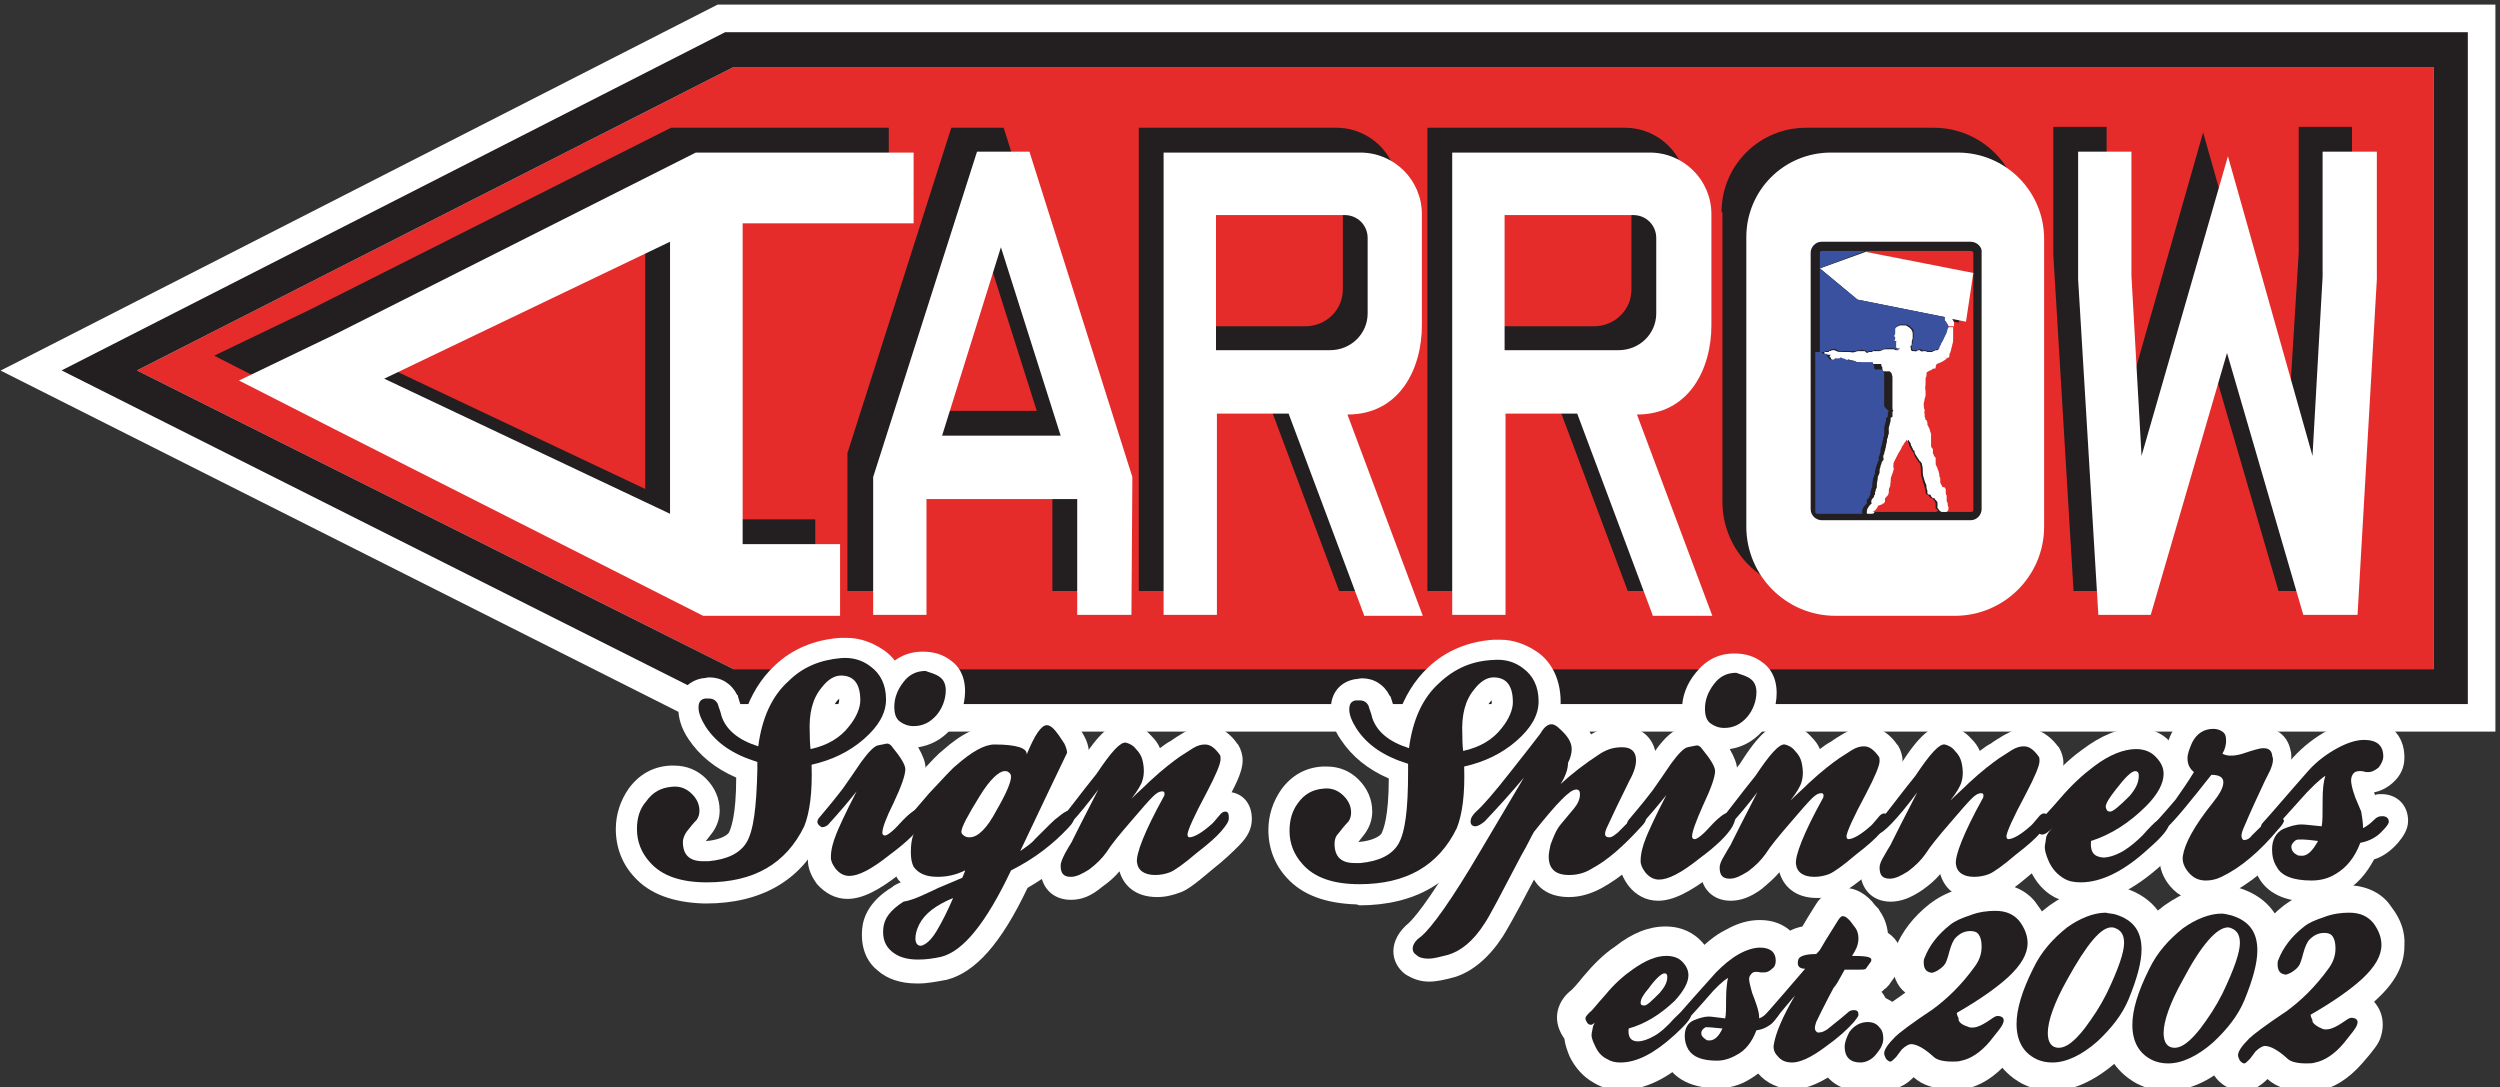 <?xml version="1.0" encoding="utf-8"?>
<!-- Generator: Adobe Illustrator 25.4.1, SVG Export Plug-In . SVG Version: 6.00 Build 0)  -->
<svg version="1.1" xmlns="http://www.w3.org/2000/svg" xmlns:xlink="http://www.w3.org/1999/xlink" x="0px" y="0px"
	 viewBox="0 0 272 118.3" style="enable-background:new 0 0 272 118.3;" xml:space="preserve">
<rect x="0" y="0" width="272" height="118.3" fill="#333333" stroke="none"/>
<style type="text/css">
	.st0{fill:#FFFFFF;}
	.st1{fill:none;stroke:#FFFFFF;stroke-width:6;stroke-miterlimit:10;}
	.st2{fill:#E62C2B;}
	.st3{fill:#231F20;}
	.st4{fill:#39519F;}
	.st5{fill:#009640;}
	.st6{display:none;opacity:0.65;}
	.st7{display:inline;fill:#FFED00;}
	.st8{display:none;}
	.st9{display:inline;opacity:0.14;fill:#231F20;}
</style>
<g id="Layer_1">
	<polygon id="XMLID_69_" class="st0" points="268.5,3.5 78.8,3.5 6.7,40.3 78.8,76.6 268.5,76.6 	"/>
	<polygon id="XMLID_68_" class="st1" points="268.5,3.5 78.8,3.5 6.7,40.3 78.8,76.6 268.5,76.6 	"/>
	<polygon id="XMLID_67_" class="st2" points="14.9,40.3 79.8,7.3 264.8,7.3 264.8,72.8 79.8,72.8 	"/>
	<path id="XMLID_64_" class="st3" d="M6.7,40.3l72.2,36.3h189.6V3.5l-189.6,0L6.7,40.3z M14.9,40.3L79.8,7.3l185,0l0,65.5h-185
		L14.9,40.3z"/>
	<path id="XMLID_81_" class="st3" d="M120.4,64.3h-5.9l0-12.6H98l0,12.6h-5.8v-15l11.3-35.4h5.7l11.2,35.4L120.4,64.3z M112.8,44.7
		l-6.5-20.5l-6.4,20.5L112.8,44.7z"/>
	<path id="XMLID_78_" class="st3" d="M145.7,64.3l-8.2-21.9h-7.8l0,21.9h-5.8V13.9h21.5l0,0c3.7,0,6.7,3,6.7,6.7l0,12.1
		c0,4.7-2.4,9.7-8.1,9.7l8.2,21.9H145.7z M146.1,31.5l0-8.2c0-1.4-1.1-2.5-2.5-2.5h-14l0,14.7h12.4
		C144.3,35.5,146.1,33.7,146.1,31.5z"/>
	<path id="XMLID_75_" class="st3" d="M177.1,64.3l-8.2-21.9h-7.8l0,21.9h-5.8V13.9h21.5h0c3.7,0,6.7,3,6.7,6.7l0,12.1
		c0,4.7-2.4,9.7-8.1,9.7l8.2,21.9H177.1z M177.5,31.5l0-8.2c0-1.4-1.1-2.5-2.5-2.5h-14l0,14.7h12.4
		C175.7,35.5,177.5,33.7,177.5,31.5z"/>
	<polygon id="XMLID_74_" class="st3" points="225.6,64.3 223.4,27.7 223.4,13.8 229.2,13.8 229.2,27.4 230.4,47 239.7,14.4 
		248.9,46.9 250.1,27.5 250.1,13.8 255.9,13.8 255.9,27.7 253.8,64.3 247.9,64.3 239.6,35.8 231.3,64.3 	"/>
	<path id="XMLID_73_" class="st3" d="M187.3,23.1c0-5.1,4.1-9.2,9.2-9.2h0.3h13.6c5.2,0,9.4,4.2,9.4,9.4v31.3c0,5.4-4.4,9.7-9.7,9.7
		h-13c-5.4,0-9.7-4.4-9.7-9.7V23.1z"/>
	<path id="XMLID_70_" class="st3" d="M96.7,13.9l0,7.7l-18.6,0l0,34.9h10.6l0,7.8l-14.9,0L33.7,44l-10.4-5.3l10.4-5l39.3-19.8H96.7z
		 M70.2,23.6L39.1,38.5l31.1,14.7L70.2,23.6z"/>
	<path id="XMLID_47_" class="st0" d="M123.1,66.9h-5.9l0-12.6h-16.4l0,12.6h-5.8v-15l11.3-35.4h5.7l11.2,35.4L123.1,66.9z
		 M115.4,47.4l-6.5-20.5l-6.4,20.5L115.4,47.4z"/>
	<path id="XMLID_44_" class="st0" d="M148.4,66.9L140.2,45h-7.8l0,21.9h-5.8V16.6H148l0,0c3.7,0,6.7,3,6.7,6.7l0,12.1
		c0,4.7-2.4,9.7-8.1,9.7l8.2,21.9H148.4z M148.8,34.1l0-8.2c0-1.4-1.1-2.5-2.5-2.5h-14l0,14.7h12.4C147,38.1,148.8,36.3,148.8,34.1z
		"/>
	<path id="XMLID_30_" class="st0" d="M179.8,66.9L171.6,45h-7.8l0,21.9h-5.8V16.6h21.5h0c3.7,0,6.7,3,6.7,6.7l0,12.1
		c0,4.7-2.4,9.7-8.1,9.7l8.2,21.9H179.8z M180.2,34.1l0-8.2c0-1.4-1.1-2.5-2.5-2.5h-14l0,14.7h12.4
		C178.4,38.1,180.2,36.3,180.2,34.1z"/>
	<polygon id="XMLID_40_" class="st0" points="228.3,66.9 226.1,30.4 226.1,16.5 231.9,16.5 231.9,30 233,49.6 242.4,17 251.6,49.6 
		252.7,30.1 252.7,16.5 258.6,16.5 258.6,30.4 256.5,66.9 250.6,66.9 242.3,38.4 234,66.9 	"/>
	<path id="XMLID_39_" class="st0" d="M190,25.8c0-5.1,4.1-9.2,9.2-9.2h0.3H213c5.2,0,9.4,4.2,9.4,9.4v31.3c0,5.4-4.4,9.7-9.7,9.7
		h-13c-5.4,0-9.7-4.4-9.7-9.7V25.8z"/>
	<path id="XMLID_36_" class="st0" d="M99.4,16.6l0,7.7l-18.6,0l0,34.9h10.6l0,7.8l-14.9,0L36.4,46.7l-10.4-5.3l10.4-5l39.3-19.8
		H99.4z M72.9,26.3L41.8,41.2l31.1,14.7L72.9,26.3z"/>
</g>
<g id="Layer_4">
	<g id="XMLID_111_">
		<path id="XMLID_124_" class="st3" d="M198.2,56.2c-0.4,0-0.7-0.3-0.7-0.7V27.5c0-0.4,0.3-0.7,0.7-0.7h16.2c0.4,0,0.7,0.3,0.7,0.7
			v27.9c0,0.4-0.3,0.7-0.7,0.7H198.2z"/>
		<path id="XMLID_114_" class="st3" d="M214.4,27.3c0.1,0,0.2,0.1,0.2,0.2v27.9c0,0.1-0.1,0.2-0.2,0.2h-16.2c-0.1,0-0.2-0.1-0.2-0.2
			V27.5c0-0.1,0.1-0.2,0.2-0.2H214.4 M214.4,26.3h-16.2c-0.7,0-1.2,0.6-1.2,1.2v27.9c0,0.7,0.6,1.2,1.2,1.2h16.2
			c0.7,0,1.2-0.6,1.2-1.2V27.5C215.7,26.9,215.1,26.3,214.4,26.3L214.4,26.3z"/>
	</g>
	<g id="XMLID_3_">
		<g id="XMLID_43_">
			<path id="XMLID_95_" class="st2" d="M214.7,29.7v25.8c0,0.1-0.1,0.2-0.2,0.2H211c0.2,0,0.3-0.2,0.3-0.4c0,0,0-0.1,0-0.1
				c0-0.1,0-0.3-0.1-0.5c0,0-0.1-0.1-0.1-0.2c0,0,0-0.1,0-0.1c0-0.1,0-0.1,0-0.2c0,0,0,0-0.1,0h0l0.1,0v-0.1c0-0.1,0-0.1,0-0.2
				c0-0.1-0.1-0.2-0.1-0.3c0-0.1,0-0.1,0-0.2c0,0,0-0.1,0-0.2c0,0,0,0-0.1-0.1c0,0,0-0.1-0.1-0.1c0,0,0,0-0.1,0c0,0-0.1-0.1-0.1-0.1
				c0-0.1-0.1-0.1-0.1-0.2c-0.1-0.1-0.1-0.1-0.1-0.2c0,0,0-0.1,0-0.1c0-0.1,0-0.1,0-0.2c0-0.1,0-0.1,0-0.2c0-0.1,0-0.2-0.1-0.3
				c0-0.2-0.1-0.3-0.1-0.5c0-0.1,0-0.2-0.1-0.3c0-0.1-0.1-0.1-0.1-0.2c0-0.1,0-0.2-0.1-0.3c0,0,0-0.1,0-0.1c0,0,0-0.1,0-0.2
				c0,0,0-0.1,0-0.1c0-0.1,0-0.1,0-0.2c0,0,0-0.1-0.1-0.1c0,0,0-0.1-0.1-0.2c0-0.1-0.1-0.1-0.1-0.2c0-0.1,0-0.1,0-0.2
				c0-0.1,0-0.1,0-0.2c-0.1-0.1-0.1-0.1-0.1-0.2c0,0-0.1-0.1-0.1-0.2c0,0,0-0.1,0-0.2c0-0.1,0-0.2,0-0.2c0-0.1,0-0.2,0-0.3
				s0-0.2,0-0.3c0,0,0,0,0-0.1c0-0.1,0-0.2,0-0.2c0-0.2-0.1-0.4-0.2-0.6c0-0.1-0.1-0.2-0.1-0.2c0-0.1-0.1-0.1-0.1-0.2
				c0,0,0-0.1,0-0.2c0,0,0-0.3-0.1-0.3l-0.1,0c0-0.1,0-0.2-0.1-0.4c0-0.1,0-0.2,0-0.3c0-0.1,0-0.2,0-0.3c0,0,0-0.1,0-0.1
				c0-0.2-0.1-0.5-0.1-0.7c0-0.2,0.1-0.4,0.1-0.5c0-0.1,0.1-0.2,0.1-0.4c0-0.2,0-0.3,0-0.5c0-0.2,0-0.5,0-0.7c0-0.1,0-0.2,0-0.3
				c0,0,0-0.1,0-0.1c0,0,0-0.1,0-0.1c0-0.1,0-0.1,0-0.2c0-0.1,0-0.2,0.1-0.3c0,0,0-0.1,0-0.1c0,0,0-0.1,0-0.1
				c0.1-0.1,0.2-0.2,0.2-0.2c0.1,0,0.1-0.1,0.2-0.1c0.1,0,0.1-0.1,0.2-0.1c0.1,0,0.1-0.1,0.2-0.1c0.2,0,0.2,0,0.2-0.2
				c0-0.1,0-0.3,0.1-0.3c0,0,0,0,0,0c0.1-0.1,0.2-0.1,0.3-0.1l0.4-0.2c0.1-0.1,0.2-0.1,0.3-0.2c0,0,0.1-0.1,0.1-0.1
				c0.1-0.1,0.1-0.1,0.2-0.1c0.1,0,0.1-0.2,0.1-0.3c0,0,0-0.1,0-0.1c0-0.1,0.1-0.2,0.1-0.2c0.1-0.2,0.1-0.5,0.2-0.7c0,0,0-0.1,0-0.1
				c0.1-0.2,0.1-0.5,0.1-0.7c0,0,0-0.1,0-0.1c0-0.2,0-0.3,0-0.5c0-0.1,0-0.1,0-0.2c0,0,0-0.1,0-0.1c0,0,0-0.1,0-0.2c0,0,0,0,0-0.1
				c0,0,0-0.1,0-0.1c0,0,0-0.1,0-0.2c0,0,0-0.1,0-0.2c0-0.1,0-0.2-0.1-0.2l0,0l0,0l0,0l0,0c0,0,0-0.1-0.1-0.1l1.5,0.3L214.7,29.7
				L214.7,29.7z"/>
			<path id="XMLID_94_" class="st2" d="M214.7,27.6v2.2h0L203,27.4v-0.1h11.4C214.6,27.3,214.7,27.4,214.7,27.6z"/>
			<path id="XMLID_92_" class="st0" d="M214.7,29.7l-0.8,5.3l-1.5-0.3c0,0,0,0.1,0.1,0.1l0,0l0,0l0,0l0,0c0,0.1,0,0.2,0.1,0.2
				c0,0,0,0.1,0,0.2c0,0.1,0,0.1,0,0.2c0,0,0,0.1,0,0.1l-0.6,0c0,0,0,0,0,0l0,0l0,0c0-0.1-0.1-0.1-0.1-0.2c0,0,0,0-0.1-0.1
				c0,0-0.1-0.1-0.1-0.2c0-0.1-0.1-0.1-0.1-0.1c-0.1-0.1-0.1-0.2,0-0.4v0l-9.5-1.9l-4.1-3.4v0l5-1.8L214.7,29.7z"/>
			<path id="XMLID_91_" class="st0" d="M200,39C200,39.1,200.1,39.1,200,39c-0.1,0.1-0.1,0.1-0.2,0.2c-0.1,0-0.1,0-0.2,0
				c0,0,0,0-0.1,0c0,0-0.1,0-0.1,0c0,0,0,0-0.1-0.1c-0.1,0-0.1-0.1-0.1-0.2v0l0,0c-0.1,0-0.2-0.1-0.1-0.2c0,0,0.1-0.1,0.1-0.1
				c-0.2,0-0.3,0-0.5,0c-0.1,0-0.2-0.1-0.2-0.2c0,0,0,0,0-0.1c0,0,0.1,0,0.1,0h0.1c0.1,0,0.1,0,0.2,0c0.1,0,0.1,0,0.1-0.1
				c0.1,0,0.2,0,0.3-0.1c0.1,0,0.2,0,0.3,0c0.1,0,0.1,0.1,0.2,0.1c0.2,0.1,0.4,0.1,0.6,0.1c0.1,0,0.1,0,0.2,0c0.1,0,0.1,0,0.2,0
				c0.1,0,0.2,0,0.3,0c0,0,0.1,0,0.1,0c0.2,0,0.4,0.1,0.6,0c0.1,0,0.2-0.1,0.4-0.1h0.1c0.1,0,0.2,0,0.4,0c0,0,0.1,0,0.1,0
				c0.1,0,0.1,0,0.2,0.1c0,0,0,0,0.1,0.1l0,0c0.1,0,0.2-0.1,0.3-0.1c0,0,0.1,0,0.1,0c0.1,0,0.1,0,0.2,0c0,0,0-0.1,0.1-0.1
				c0.1,0,0.1,0,0.2,0c0.1,0,0.1,0,0.2,0c0,0,0.1,0,0.1,0c0,0,0.1,0,0.1,0c0,0,0.1,0,0.1,0c0.1,0,0.2-0.1,0.3-0.1
				c0.1-0.1,0.3-0.1,0.4-0.1c0.2,0,0.3,0,0.5,0c0.1,0,0.2,0,0.3,0c0.1,0,0.2,0.1,0.3,0.1c0,0,0.1,0,0.2,0c0,0,0,0,0.1-0.1
				c0,0-0.2,0-0.2,0c-0.1,0-0.1,0-0.2-0.1c-0.1-0.1,0-0.2,0-0.3c0,0,0-0.1,0-0.1c0,0,0,0,0-0.1c0,0,0,0,0-0.1c0,0,0-0.1,0-0.1
				c0,0-0.1,0-0.1,0c0,0-0.1-0.1-0.1-0.1c0-0.1,0-0.1,0.1-0.1c0-0.1,0-0.2,0-0.2c0-0.1-0.1-0.1-0.1-0.2c0-0.1,0.1-0.2,0.1-0.3
				c0,0,0-0.1,0-0.1c0,0,0,0,0-0.1c0,0,0,0,0-0.1c0,0,0-0.1,0-0.1c0-0.1,0.1-0.2,0.2-0.3c0.1,0,0.1-0.1,0.2-0.1
				c0.1,0,0.2-0.1,0.2-0.1c0,0,0.1,0,0.1,0c0.1,0,0.1,0,0.2,0c0.1,0,0.2,0,0.3,0c0,0,0.1,0,0.2,0.1c0.1,0,0.1,0.1,0.2,0.1
				c0,0,0.1,0.1,0.1,0.1c0,0,0.1,0.1,0.1,0.1c0.1,0.1,0.2,0.3,0.2,0.5c0,0.1,0,0.1,0,0.2c0,0.1,0,0.2,0,0.3c0,0.1-0.1,0.2-0.1,0.4
				c0,0,0,0.1,0,0.1c0,0.1,0,0.1,0,0.2c0,0.1,0,0.1-0.1,0.1c-0.1,0.1,0,0.2,0,0.3c0,0.1,0,0.1,0,0.1c0,0.1,0.1,0.2,0.2,0.2
				c0.1,0,0.1,0,0.2,0c0.1,0,0.1,0.1,0.2,0c0.1,0,0.1-0.1,0.2-0.1c0,0,0.1,0,0.1,0c0,0,0.1,0,0.1,0c0,0,0,0.1,0.1,0.1
				c0.1,0.1,0.2,0,0.3,0c0.1,0,0.3,0,0.4,0.1h0.4c0.1,0,0.2,0,0.2-0.1c0,0,0,0,0.1,0l0,0c0.1,0,0.1-0.1,0.2-0.1c0.1,0,0.2,0,0.2,0
				l0,0c0.1-0.1,0.1-0.1,0.1-0.2c0,0,0.1-0.1,0.1-0.2c0.1-0.1,0.1-0.3,0.2-0.4c0-0.1,0.1-0.2,0.1-0.2c0-0.1,0.1-0.1,0.1-0.2l0.1-0.2
				l0.1-0.2l0.1-0.2c0-0.1,0.1-0.3,0.1-0.4c0-0.1,0.1-0.1,0.1-0.2c0,0,0-0.1,0-0.1l0.6,0c0,0,0,0,0,0.1c0,0.1,0,0.1,0,0.2
				c0,0.1,0,0.1,0,0.1c0,0.1,0,0.1,0,0.2c0,0.2,0,0.3,0,0.5c0,0,0,0.1,0,0.1c0,0.2,0,0.5-0.1,0.7c0,0.1,0,0.1,0,0.1
				c-0.1,0.2-0.1,0.5-0.2,0.7c0,0.1-0.1,0.2-0.1,0.2c0,0,0,0.1,0,0.1c0,0.1,0,0.3-0.1,0.3c-0.1,0-0.1,0-0.2,0.1
				c-0.1,0-0.1,0.1-0.1,0.1c-0.1,0.1-0.2,0.1-0.3,0.2l-0.4,0.2c-0.1,0-0.2,0.1-0.3,0.1c0,0,0,0,0,0c0,0.1-0.1,0.2-0.1,0.3
				c0,0.2,0,0.2-0.2,0.2c-0.1,0-0.1,0-0.2,0.1c0,0-0.1,0.1-0.2,0.1c-0.1,0-0.1,0.1-0.2,0.1c-0.1,0.1-0.2,0.1-0.2,0.2
				c0,0,0,0.1,0,0.1c0,0,0,0.1,0,0.1c0,0.1,0,0.2-0.1,0.3c0,0.1,0,0.1,0,0.2c0,0,0,0.1,0,0.1c0,0,0,0.1,0,0.1c0,0.1,0,0.2,0,0.3
				c0,0.2-0.1,0.4,0,0.7c0,0.1,0,0.3,0,0.5c0,0.2-0.1,0.3-0.1,0.4c0,0.2-0.1,0.4-0.1,0.5c0,0.2,0,0.5,0.1,0.7c0,0,0,0.1,0,0.1
				c0,0.1-0.1,0.2,0,0.3c0,0.1,0,0.2,0,0.3c0,0.1,0.1,0.2,0.1,0.4l0.1,0c0,0,0.1,0.3,0.1,0.3c0,0.1,0,0.1,0,0.2
				c0,0.1,0.1,0.1,0.1,0.2c0,0.1,0.1,0.1,0.1,0.2c0.1,0.2,0.1,0.4,0.2,0.6c0,0.1,0,0.1,0,0.2c0,0,0,0.1,0,0.1c0,0.1,0,0.2,0,0.3
				s0,0.2,0,0.3c0,0.1,0,0.1,0,0.2c0,0,0,0.1,0,0.2c0,0.1,0,0.2,0.1,0.2c0,0.1,0.1,0.1,0.1,0.2c0,0.1,0,0.1,0,0.2c0,0.1,0,0.1,0,0.2
				c0,0.1,0.1,0.1,0.1,0.2c0,0.1,0,0.1,0.1,0.2c0,0,0.1,0.1,0.1,0.1c0,0.1,0,0.1,0,0.2c0,0,0,0.1,0,0.1c0,0.1,0,0.1,0,0.2
				c0,0.1,0,0.1,0,0.1c0,0.1,0,0.2,0.1,0.3c0,0.1,0,0.1,0.1,0.2c0,0.1,0,0.2,0.1,0.3c0,0.1,0.1,0.3,0.1,0.5c0,0.1,0,0.2,0.1,0.3
				c0,0,0,0.1,0,0.2c0,0,0,0.1,0,0.2c0,0,0,0.1,0,0.1c0,0.1,0.1,0.1,0.1,0.2c0,0.1,0.1,0.1,0.1,0.2c0,0,0,0.1,0.1,0.1c0,0,0,0,0.1,0
				c0,0,0.1,0,0.1,0.1c0,0,0,0,0.1,0.1c0,0,0,0.1,0,0.2c0,0.1,0,0.1,0,0.2c0,0.1,0,0.2,0.1,0.3c0,0.1,0,0.1,0,0.2v0.1l-0.1,0h0
				c0,0,0,0,0.1,0c0,0.1,0,0.1,0,0.2c0,0.1,0,0.1,0,0.1c0,0,0,0.1,0.1,0.2c0,0.1,0,0.3,0.1,0.5c0,0,0,0.1,0,0.1
				c0,0.2-0.1,0.4-0.3,0.4c0,0-0.1,0-0.1,0s-0.1,0-0.1,0c0,0-0.1,0-0.1,0c-0.1,0-0.2,0-0.3-0.1c-0.1,0-0.1-0.1-0.1-0.1
				c0,0-0.1-0.1-0.1-0.1c0,0,0-0.1-0.1-0.1c0,0,0-0.1,0-0.2c0-0.1,0-0.2,0-0.4c0-0.1-0.1-0.2-0.2-0.3c0,0-0.1-0.1-0.1-0.1
				c0,0,0-0.1,0-0.1l0,0c0,0,0,0-0.1,0c0,0-0.1,0-0.1,0c0,0-0.1-0.1-0.1-0.1c0,0,0,0,0,0c0,0,0,0-0.1-0.1c0,0,0-0.1-0.1-0.2
				c0,0,0,0-0.1,0c0,0,0,0-0.1,0c0,0-0.1-0.1-0.1-0.2c0-0.1,0-0.1,0-0.2c0-0.1-0.1-0.2-0.1-0.4c0-0.1,0-0.3-0.1-0.4
				c0-0.1-0.1-0.2-0.1-0.3c-0.1-0.3-0.2-0.6-0.2-0.9c0-0.3,0-0.6-0.1-0.9c0-0.1,0-0.1-0.1-0.2c0,0,0-0.1-0.1-0.1
				c-0.1-0.1-0.1-0.2-0.2-0.3c-0.1-0.1-0.1-0.2-0.2-0.3c-0.1-0.2-0.2-0.3-0.2-0.5c0,0,0-0.1-0.1-0.1c0,0-0.1-0.1-0.1-0.2
				c0-0.1-0.1-0.1-0.1-0.2c0-0.1-0.1-0.1-0.1-0.2c0,0,0-0.1,0-0.1c0-0.1-0.1-0.1-0.1-0.2c0,0-0.1-0.1-0.1-0.1c0-0.1-0.1-0.2-0.1-0.1
				c0,0-0.1,0.1-0.1,0.2c0,0,0,0.1-0.1,0.1c0,0.1,0,0.1-0.1,0.2c0,0-0.1,0.1-0.1,0.1c-0.1,0.1-0.1,0.3-0.2,0.4
				c-0.1,0.2-0.2,0.5-0.4,0.7c-0.1,0.2-0.2,0.4-0.3,0.6c-0.1,0.1-0.1,0.3-0.1,0.4c0,0.1,0,0.2,0,0.3l0,0.1l-0.1,0.1
				c-0.1,0.2-0.1,0.4-0.2,0.6c0,0.1-0.1,0.2-0.1,0.3c0,0.2,0,0.4-0.1,0.6c0,0.1,0,0.2,0,0.4c0,0-0.1,0.2-0.1,0.2
				c0,0.2-0.1,0.4-0.1,0.5c0,0.1,0,0.1,0,0.2c0,0.1-0.2,0.3-0.3,0.4c0,0-0.1,0.1-0.1,0.1c0,0,0,0.1,0,0.1v0.1l0,0.2
				c0,0-0.1,0-0.1,0.1c0,0-0.1,0-0.1,0.1c0,0-0.1,0-0.1,0c-0.1,0-0.1,0-0.1,0.1c-0.1,0.1-0.2,0.1-0.3,0.1c-0.1,0-0.1,0.1-0.1,0.1
				c-0.1,0-0.1,0.1-0.1,0.2c0,0-0.1,0-0.1,0.1c-0.1,0.1-0.2,0.1-0.2,0.2c-0.1,0.1-0.2,0.1-0.3,0.1c0,0-0.1,0-0.1,0h-0.1
				c-0.1,0-0.1,0-0.2,0c-0.1,0-0.1-0.1-0.1-0.1c0-0.1,0-0.3,0.1-0.5c0.1-0.1,0.1-0.2,0.2-0.3c0.1-0.1,0.1-0.1,0.2-0.2c0,0,0,0,0,0
				c0,0,0,0,0,0c0,0,0.1,0,0-0.1c0,0,0,0,0,0c0-0.1,0-0.1,0-0.2c0-0.1,0-0.1,0.1-0.2c0,0,0-0.1,0.1-0.1c0-0.1,0.1-0.1,0.1-0.2l0-0.1
				c0,0,0.1-0.1,0.1-0.1s0-0.1,0-0.2c0-0.1,0.1-0.2,0.1-0.4c0.1-0.1,0.1-0.2,0.1-0.3v-0.2c0-0.2,0.1-0.5,0.1-0.7
				c0-0.1,0-0.2,0.1-0.3c0-0.1,0.1-0.2,0.1-0.3c0-0.1,0-0.1,0-0.2c0-0.1,0-0.2,0.1-0.4c0-0.1,0-0.2,0.1-0.3c0-0.1,0-0.2,0.1-0.3
				c0,0,0-0.1,0.1-0.1c0-0.1,0.1-0.2,0-0.3c0-0.1,0-0.1,0-0.1c0-0.1,0-0.2,0.1-0.3c0-0.1,0-0.2,0.1-0.4c0-0.2,0.1-0.3,0.1-0.5
				c0-0.2,0.1-0.3,0.1-0.5c0-0.1,0-0.3,0.1-0.4c0-0.1,0-0.2,0.1-0.4c0,0,0-0.1,0-0.1c0-0.1,0-0.2,0-0.3c0-0.1,0-0.2,0-0.3
				c0.1-0.2,0.1-0.4,0.2-0.7c0-0.1,0-0.1,0-0.2c0,0,0,0,0-0.1c0,0,0-0.1,0.1-0.1c0,0,0.1,0,0.1-0.1v-0.1c0-0.1,0-0.1,0-0.2
				c0,0,0,0,0-0.1c0,0,0-0.1,0-0.1c0,0,0.1-0.1,0.1-0.1c-0.1-0.1-0.1-0.2-0.1-0.3c0-0.2,0-0.3,0-0.5c0-0.2,0-0.4,0-0.6
				c0-0.1,0-0.2,0-0.2c0,0,0-0.1,0-0.2c0-0.4,0-0.8,0-1.2c0-0.1,0-0.2,0-0.3c0,0,0-0.1,0-0.2c0-0.1,0-0.2,0-0.2
				c0-0.1-0.1-0.3-0.1-0.4c-0.1-0.1-0.1-0.1-0.2-0.2c0,0-0.1,0-0.1,0c-0.1,0-0.1,0-0.1,0s-0.1,0-0.1,0c0,0-0.1,0-0.1,0
				c0,0,0,0-0.1,0h0c0,0,0,0-0.1,0c-0.2,0-0.2-0.2-0.2-0.4c0-0.1-0.1-0.1-0.1-0.2c0-0.1,0-0.2-0.1-0.2c0,0-0.1,0-0.2,0
				c-0.2,0-0.3,0-0.5,0c-0.1,0-0.3,0-0.5,0c0,0-0.1,0-0.1,0c-0.1,0-0.1,0-0.1,0c-0.1,0-0.1,0-0.1,0c-0.1,0-0.1,0-0.2,0
				c-0.1,0-0.2,0-0.2-0.1c-0.2,0-0.3-0.1-0.5-0.1c0,0-0.1,0-0.1,0c-0.2,0-0.4-0.2-0.6-0.2c0,0-0.1,0-0.1,0c-0.1,0-0.2-0.1-0.3-0.1
				c0,0-0.1,0-0.1,0.1c-0.1,0-0.1,0-0.2,0c0,0,0,0-0.1,0C200.2,39.1,200.1,39,200,39L200,39L200,39z"/>
			<path id="XMLID_90_" class="st4" d="M212,35.5C212,35.5,212,35.5,212,35.5c0,0.1,0,0.1,0,0.1c0,0.1-0.1,0.1-0.1,0.2
				c0,0.1-0.1,0.3-0.1,0.4l-0.1,0.2l-0.1,0.2l-0.1,0.2c0,0.1-0.1,0.2-0.1,0.2c0,0.1-0.1,0.2-0.1,0.2c-0.1,0.1-0.1,0.3-0.2,0.4
				c0,0.1-0.1,0.1-0.1,0.2c0,0.1,0,0.2-0.1,0.2l0,0c-0.1,0-0.1,0-0.2,0c-0.1,0-0.1,0.1-0.2,0.1l0,0c0,0-0.1,0-0.1,0
				c-0.1,0-0.1,0.1-0.2,0.1h-0.4c-0.1,0-0.2-0.1-0.4-0.1c-0.1,0-0.2,0.1-0.3,0c0,0,0-0.1-0.1-0.1c-0.1,0-0.1,0-0.1,0
				c0,0-0.1,0-0.1,0c-0.1,0-0.2,0.1-0.2,0.1c-0.1,0-0.1,0-0.2,0c-0.1,0-0.1,0-0.2,0c-0.1,0-0.2-0.1-0.2-0.2c0-0.1,0-0.1,0-0.1
				c0-0.1,0-0.2,0-0.3c0-0.1,0.1-0.1,0.1-0.1c0,0,0-0.1,0-0.2c0,0,0-0.1,0-0.1c0-0.1,0.1-0.2,0.1-0.4c0-0.1,0-0.2,0-0.3
				c0-0.1,0-0.1,0-0.2c0-0.2,0-0.4-0.2-0.5c0,0-0.1-0.1-0.1-0.1c0,0-0.1-0.1-0.1-0.1c-0.1-0.1-0.1-0.1-0.2-0.1
				c-0.1,0-0.1-0.1-0.2-0.1c-0.1,0-0.2,0-0.3,0c-0.1,0-0.1,0-0.2,0c0,0-0.1,0-0.1,0c-0.1,0-0.2,0-0.2,0.1c-0.1,0.1-0.2,0.1-0.2,0.1
				c-0.1,0.1-0.2,0.2-0.2,0.3c0,0,0,0.1,0,0.1c0,0,0,0,0,0.1c0,0,0,0.1,0,0.1c0,0.1,0,0.1,0,0.1c0,0.1,0,0.2-0.1,0.3
				c0,0.1,0,0.1,0.1,0.2c0,0.1,0,0.2,0,0.2c0,0-0.1,0.1-0.1,0.1c0,0,0.1,0.1,0.1,0.1c0,0,0,0,0.1,0c0.1,0,0,0.1,0,0.1c0,0,0,0,0,0.1
				c0,0,0,0,0,0.1c0,0,0,0.1,0,0.1c0,0.1,0,0.2,0,0.3c0,0,0.1,0.1,0.2,0.1c0,0,0.2,0,0.2,0c0,0,0,0.1-0.1,0.1c-0.1,0-0.1,0-0.2,0
				c-0.1,0-0.2,0-0.3-0.1c-0.1,0-0.2,0-0.3,0c-0.2,0-0.3,0-0.5,0c-0.1,0-0.3,0-0.4,0.1c-0.1,0-0.2,0.1-0.3,0.1c0,0,0,0-0.1,0
				c0,0-0.1,0-0.1,0c0,0-0.1,0-0.1,0c-0.1,0-0.1,0-0.2,0c0,0-0.1-0.1-0.2,0c0,0-0.1,0.1-0.1,0.1c-0.1,0-0.1,0-0.2,0c0,0-0.1,0-0.1,0
				c-0.1,0-0.2,0-0.3,0.1l0,0c0,0-0.1,0-0.1-0.1c-0.1,0-0.1,0-0.2-0.1c0,0-0.1,0-0.1,0c-0.1,0-0.2-0.1-0.4,0h-0.1
				c-0.1,0-0.2,0-0.4,0.1c-0.2,0-0.4,0-0.6,0c-0.1,0-0.1,0-0.1,0c-0.1,0-0.2,0-0.3,0c-0.1,0-0.1,0-0.2,0c-0.1,0-0.1,0-0.2,0
				c-0.2,0.1-0.4,0-0.6-0.1c-0.1-0.1-0.2-0.1-0.2-0.1c-0.1-0.1-0.2,0-0.3,0c-0.1,0-0.2,0-0.3,0.1c-0.1,0-0.1,0-0.1,0.1
				c-0.1,0-0.1,0-0.2,0h-0.1c0,0-0.1,0-0.1,0c0,0,0,0,0,0.1H198v-9.1l4.1,3.4l9.5,1.9v0c0,0.1,0,0.3,0,0.4c0,0,0.1,0.1,0.1,0.1
				c0.1,0,0.1,0.1,0.1,0.2c0.1,0,0.1,0,0.1,0.1C211.9,35.3,211.9,35.3,212,35.5L212,35.5L212,35.5z"/>
			<path id="XMLID_89_" class="st4" d="M210.9,55.7h-0.2C210.8,55.7,210.8,55.7,210.9,55.7C210.8,55.7,210.9,55.7,210.9,55.7z"/>
			<path id="XMLID_87_" class="st2" d="M210.7,55.7h-7.2v0c0.1,0,0.1,0,0.1,0c0.1,0,0.2,0,0.3-0.1c0.1-0.1,0.2-0.1,0.2-0.2
				c0,0,0,0,0.1-0.1c0,0,0.1-0.1,0.1-0.2c0,0,0-0.1,0.1-0.1c0.1,0,0.2-0.1,0.3-0.1c0,0,0.1,0,0.1-0.1c0,0,0,0,0.1,0
				c0,0,0.1-0.1,0.1-0.1c0,0,0,0,0.1-0.1l0-0.2v-0.1c0,0,0-0.1,0-0.1c0,0,0.1-0.1,0.1-0.1c0.1-0.1,0.2-0.2,0.3-0.4c0,0,0-0.1,0-0.2
				c0-0.2,0-0.3,0.1-0.5c0,0,0.1-0.2,0.1-0.2c0-0.1,0-0.2,0-0.4c0-0.2,0-0.4,0.1-0.6c0-0.1,0.1-0.2,0.1-0.3c0.1-0.2,0.1-0.4,0.2-0.6
				L206,51l0-0.1c0-0.1,0-0.2,0-0.3c0-0.1,0-0.2,0.1-0.4c0.1-0.2,0.2-0.4,0.3-0.6c0.1-0.2,0.2-0.4,0.4-0.7c0.1-0.1,0.1-0.3,0.2-0.4
				c0,0,0.1-0.1,0.1-0.1c0-0.1,0-0.1,0.1-0.2c0,0,0-0.1,0.1-0.1c0-0.1,0.1-0.1,0.1-0.2c0.1-0.1,0.1,0.1,0.1,0.1c0,0,0,0.1,0.1,0.1
				c0,0.1,0.1,0.1,0.1,0.2c0,0,0,0.1,0,0.1c0,0.1,0,0.1,0.1,0.2c0,0.1,0,0.1,0.1,0.2c0,0.1,0.1,0.1,0.1,0.2c0,0,0,0.1,0.1,0.1
				c0.1,0.2,0.2,0.3,0.2,0.5c0.1,0.1,0.1,0.2,0.2,0.3c0.1,0.1,0.1,0.2,0.2,0.3c0,0,0,0.1,0.1,0.1c0,0,0.1,0.1,0.1,0.2
				c0.1,0.2,0.1,0.6,0.1,0.9c0,0.3,0.1,0.6,0.2,0.9c0,0.1,0,0.2,0.1,0.3c0,0.1,0.1,0.3,0.1,0.4c0,0.1,0.1,0.2,0.1,0.4
				c0,0.1,0,0.1,0,0.2c0,0.1,0.1,0.1,0.1,0.2c0,0,0,0,0.1,0c0,0,0.1,0,0.1,0c0,0.1,0,0.1,0.1,0.2c0,0,0,0,0.1,0.1c0,0,0,0,0,0
				c0,0.1,0.1,0.1,0.1,0.1c0,0,0.1,0,0.1,0c0,0,0,0,0.1,0l0,0c0,0,0,0.1,0,0.1c0,0,0.1,0.1,0.1,0.1c0.1,0.1,0.1,0.2,0.2,0.3
				c0,0.1,0,0.3,0,0.4c0,0.1,0,0.1,0,0.2c0,0,0,0.1,0.1,0.1c0,0,0.1,0,0.1,0.1c0,0,0.1,0.1,0.1,0.1
				C210.5,55.7,210.6,55.7,210.7,55.7z"/>
			<path id="XMLID_12_" class="st4" d="M205.5,44.7c0,0,0,0.1-0.1,0.1c0,0,0,0.1,0,0.1c0,0,0,0.1,0,0.1c0,0.1,0,0.1,0,0.2v0.1
				c0,0,0,0-0.1,0.1c0,0-0.1,0.1-0.1,0.1c0,0,0,0.1,0,0.1c0,0.1,0,0.1,0,0.2c-0.1,0.2-0.1,0.4-0.2,0.7c0,0.1,0,0.2,0,0.3
				c0,0.1,0,0.2,0,0.3c0,0,0,0.1,0,0.1c0,0.1,0,0.3-0.1,0.4c0,0.2,0,0.3-0.1,0.4c0,0.1,0,0.3-0.1,0.5c0,0.1-0.1,0.3-0.1,0.5
				c0,0.1,0,0.3-0.1,0.4c0,0.1,0,0.2-0.1,0.3c0,0.1,0,0.1,0,0.1c0,0.1,0,0.2,0,0.3c0,0,0,0.1-0.1,0.1c0,0.1,0,0.2-0.1,0.3
				c0,0.1,0,0.2-0.1,0.3c0,0.1,0,0.2-0.1,0.4c0,0,0,0.1,0,0.2c0,0.1,0,0.2-0.1,0.3c0,0.1,0,0.2-0.1,0.3c0,0.2-0.1,0.5-0.1,0.7v0.2
				c0,0.2-0.1,0.2-0.1,0.3c0,0.1-0.1,0.2-0.1,0.4c0,0,0,0.1,0,0.2s-0.1,0.1-0.1,0.1l0,0.1c0,0.1-0.1,0.1-0.1,0.2c0,0,0,0-0.1,0.1
				c-0.1,0-0.1,0.1-0.1,0.2c0,0.1,0,0.1,0,0.2c0,0,0,0,0,0c0,0,0,0,0,0.1c0,0,0,0,0,0c0,0,0,0,0,0c-0.1,0-0.1,0.1-0.2,0.2
				c-0.1,0.1-0.2,0.2-0.2,0.3c-0.1,0.1-0.1,0.3-0.1,0.5c0,0.1,0.1,0.1,0.1,0.1c0.1,0,0.2,0,0.2,0h0.1v0h-5.3c-0.1,0-0.2-0.1-0.2-0.2
				V38.3h0.7c0,0.1,0.1,0.1,0.2,0.2c0.2,0,0.3,0,0.5,0c0,0-0.1,0.1-0.1,0.1c-0.1,0.1,0,0.2,0.1,0.2l0,0v0c0,0.1,0,0.1,0.1,0.2
				c0,0,0,0.1,0.1,0.1c0,0,0.1,0,0.1,0c0,0,0.1,0,0.1,0c0.1,0,0.1,0.1,0.2,0c0.1,0,0.1-0.1,0.2-0.1c0,0,0,0,0-0.1l0,0l0,0
				c0,0,0.1,0.1,0.1,0.1c0,0,0.1,0,0.1,0c0,0,0.1,0,0.2,0c0.1,0,0.1,0,0.1-0.1c0.1,0,0.2,0,0.3,0.1c0,0,0.1,0,0.1,0
				c0.2,0.1,0.4,0.2,0.6,0.2c0.1,0,0.1,0,0.1,0c0.2,0,0.3,0.1,0.5,0.1c0.1,0,0.1,0,0.2,0.1c0.1,0,0.2,0,0.2,0c0.1,0,0.1,0,0.1,0
				c0,0,0.1,0,0.1,0c0,0,0,0,0.1,0c0.1,0,0.3,0,0.5,0c0.1,0,0.3,0,0.5,0c0,0,0.1,0,0.2,0c0.1,0,0.1,0.1,0.1,0.2
				c0,0.1,0.1,0.1,0.1,0.2c0,0.2,0,0.4,0.2,0.4c0,0,0.1,0,0.1,0h0c0,0,0,0,0.1,0c0,0,0,0,0.1,0c0,0,0.1,0,0.1,0s0.1,0,0.1,0
				c0,0,0.1,0,0.1,0c0.1,0,0.1,0.1,0.2,0.2c0.1,0.1,0.1,0.2,0.1,0.4c0,0.1,0,0.1,0,0.2c0,0.1,0,0.1,0,0.2c0,0.1,0,0.2,0,0.3
				c0,0.4,0,0.8,0,1.2c0,0.1,0,0.1,0,0.2c0,0.1,0,0.2,0,0.2c0,0.2,0,0.4,0,0.6c0,0.2,0,0.3,0,0.5C205.3,44.6,205.4,44.6,205.5,44.7z
				"/>
			<path id="XMLID_9_" class="st4" d="M203,27.3L203,27.3l-5,1.9v-1.7c0-0.1,0.1-0.2,0.2-0.2H203z"/>
			<polygon id="XMLID_2_" class="st5" points="198,29.2 198,29.2 197.9,29.2 			"/>
		</g>
		<g id="XMLID_15_">
		</g>
	</g>
	<g id="XMLID_93_">
		<path id="XMLID_168_" class="st0" d="M76.6,98.3c-3.3-0.1-5.9-1-7.6-2.9c-1.3-1.4-2-3.2-2-5.2c0-1.6,0.5-3.1,1.4-4.4
			c1.1-1.5,2.6-2.4,4.5-2.5c0.2,0,0.3,0,0.5,0c1.3,0,2.5,0.5,3.4,1.4c1,1,1.5,2.2,1.5,3.5c0,0.9-0.3,1.7-0.8,2.4l-0.7,0.9
			c0,0,0,0,0.1,0c1.2-0.1,2.1-0.5,2.4-0.9c0.2-0.4,0.8-1.8,0.8-6c-2.3-1-4-2.4-5.2-4.2c-0.8-1.2-1.1-2.3-1.1-3.4
			c0-1.7,1-2.9,2.6-3.2c0.3,0,0.5-0.1,0.8-0.1l0,0c1.3,0,2.4,0.7,3,1.9l0.1,0.1l0,0.1c0.1,0.4,0.3,0.9,0.4,1.3
			c0.1,0.2,0.2,0.4,0.3,0.6c0.7-2.1,1.8-3.9,3.3-5.3c1.9-1.8,4.3-2.8,7.1-3c0.2,0,0.4,0,0.7,0c1.5,0,2.8,0.5,4,1.3
			c1.2,0.8,2.6,2.5,2.6,5.5c0,2.1-1.1,4.2-3.2,6c-1.4,1.3-3.1,2.2-4.9,2.8c0,2.5-0.4,4.5-1.1,5.9c-2.3,4.9-6.7,7.4-12.7,7.4
			L76.6,98.3z M91.1,76.2c-0.3,0.4-0.6,0.9-0.7,1.6c0.1-0.1,0.1-0.1,0.2-0.2c0.7-0.9,0.7-1.3,0.7-1.4c0-0.1,0-0.1,0-0.2
			C91.2,76.1,91.2,76.2,91.1,76.2"/>
		<path id="XMLID_167_" class="st0" d="M92.2,97.8c-1.3,0-2.4-0.6-3.3-1.6c-0.6-0.8-1-1.7-1-2.6c0-0.5,0.1-1,0.2-1.6l-0.1,0
			c-1.5-1-1.9-2.7-1-4.2l0.1-0.1l0.1-0.1c0.4-0.4,1.2-1.5,2.5-3.1c0.7-1,1.3-1.9,2-2.9c1.2-1.7,2.1-2.4,3.1-2.7c0.1,0,0.1,0,0.2-0.1
			c-0.2-0.5-0.3-1.1-0.3-1.8c0-1.4,0.5-2.8,1.5-4c1.1-1.4,2.5-2.1,4.2-2.1l0,0c1.2,0,2.2,0.3,3.1,1c0.7,0.5,1.5,1.5,1.5,3.3
			c0,1.6-0.6,3.1-1.6,4.2c-1,1.1-2.2,1.7-3.5,1.9c0.5,0.9,0.8,1.6,0.8,2.3c0,0.5-0.1,1.1-0.5,2.3c1.6,0.2,2.6,1.3,2.6,2.9
			c0,0.6-0.2,1.3-0.7,2c-0.7,1.2-2,2.5-4.1,4.2C95.6,96.9,93.8,97.8,92.2,97.8L92.2,97.8z"/>
		<path id="XMLID_166_" class="st0" d="M99.7,107c-1.7,0-3.2-0.5-4.2-1.4c-0.9-0.7-1.9-2.1-1.7-4.5c0.1-1.3,0.8-3.1,3.3-4.6l0.1-0.1
			c0,0,0.5-0.3,0.8-0.4c-0.2-0.2-0.3-0.3-0.4-0.5c-0.5-0.8-0.7-1.7-0.7-2.9c0-0.4,0-0.8,0.1-1.2c-0.6-0.7-0.7-1.5-0.7-1.9
			c0-0.6,0.2-1.3,0.7-1.8c0.5-0.6,1.2-1.5,2.4-2.8c2.2-2.4,2.8-3,3.1-3.2c2.1-1.9,4-2.8,5.8-2.8l0.3,0c0.8,0,1.6,0.1,2.2,0.2
			c0.8-1.4,1.8-2.3,3.2-2.3c1.8,0,2.8,1.6,3.2,2.1c0.2,0.2,0.4,0.6,0.6,0.9c0.6,1,0.8,1.9,0.6,2.8l-0.1,0.2c0,0-1,2-1.6,3.3
			c1.5,0.2,2.5,1.3,2.5,2.9c0,0.9-0.4,1.9-1.3,2.8c-1.6,1.8-3.7,3.4-6.1,4.8c-2.9,6.1-5.7,9.2-8.8,10c-1.1,0.2-2.1,0.4-3,0.4
			L99.7,107z"/>
		<path id="XMLID_165_" class="st0" d="M116.5,97.9c-2,0-3.3-1.4-3.3-3.4c0-0.7,0.2-1.3,0.6-2.1c-0.7-0.4-1.2-1.2-1.2-2.1
			c0-0.8,0.4-1.5,0.7-2l0.1-0.1l0.1-0.1c1.1-1.3,2.4-3,4-5.1c2.1-3.3,3.4-4.4,5-4.4l0.2,0l0.3,0.1c0.8,0.2,1.6,0.6,2.3,1.4
			c0.4,0.4,0.7,0.8,0.9,1.3c0.4-0.3,0.8-0.6,1.2-0.8c0.4-0.3,0.9-0.6,1.4-0.9c0.9-0.5,1.7-0.8,2.4-0.8l0,0c0.9,0,2.3,0.4,3.4,2
			l0.1,0.1c0.3,0.5,0.5,1.1,0.5,1.7c0,0.7-0.2,1.6-1.2,3.5c1.2,0.2,2.2,1.2,2.2,2.9c0,1-0.4,1.9-1.4,2.9c-0.6,0.6-1.5,1.5-2.9,2.6
			c-2.1,1.8-2.9,2.3-3.5,2.5c-0.8,0.3-1.6,0.5-2.5,0.5l0,0c-2.5,0-3.7-1.4-4.1-2.8c-0.6,0.7-1.2,1.2-1.9,1.7
			C118.7,97.5,117.7,97.9,116.5,97.9L116.5,97.9z"/>
		<path id="XMLID_162_" class="st0" d="M147.6,98.4c-3.3-0.1-5.9-1-7.6-2.9c-1.3-1.4-2-3.2-2-5.2c0-1.6,0.5-3.1,1.4-4.4
			c1.1-1.5,2.6-2.4,4.5-2.5c0.2,0,0.3,0,0.5,0c1.3,0,2.5,0.5,3.4,1.4c1,1,1.5,2.2,1.5,3.5c0,0.9-0.3,1.7-0.8,2.4l-0.7,0.9
			c0,0,0,0,0.1,0c1.2-0.1,2.1-0.5,2.4-0.9c0.2-0.4,0.8-1.8,0.8-6c-2.3-1-4-2.4-5.2-4.2c-0.8-1.1-1.1-2.3-1.1-3.4
			c0-1.7,1-2.9,2.6-3.2c0.3,0,0.5-0.1,0.8-0.1c1.3,0,2.4,0.7,3,1.9l0.1,0.1c0,0,0.3,1,0.5,1.5c0.1,0.2,0.2,0.4,0.3,0.6
			c0.7-2.1,1.8-3.9,3.3-5.3c1.9-1.8,4.3-2.8,7.1-3c0.2,0,0.4,0,0.7,0c1.5,0,2.8,0.5,4,1.3c1.2,0.8,2.6,2.5,2.6,5.5
			c0,2.1-1.1,4.2-3.2,6c-1.4,1.3-3.1,2.2-4.9,2.8c0,2.5-0.4,4.5-1.1,5.9c-2.3,4.9-6.7,7.4-12.7,7.4L147.6,98.4z M162.1,76.4
			c-0.3,0.4-0.6,0.9-0.7,1.6c0.1-0.1,0.1-0.1,0.2-0.2c0.7-0.9,0.7-1.3,0.7-1.4c0-0.1,0-0.1,0-0.2C162.2,76.3,162.2,76.3,162.1,76.4"
			/>
		<path id="XMLID_161_" class="st0" d="M155.5,106.8c-1,0-1.8-0.3-2.6-0.8c-0.8-0.6-1.3-1.5-1.3-2.5c0-1.1,0.6-2.2,1.7-3.1
			c0.4-0.4,1.9-1.9,5.8-8.5c-0.8-0.5-1.2-1.3-1.2-2.3c0-0.7,0.3-1.8,1.4-2.8c0.3-0.3,1.2-1.2,3.5-4.1c1.5-1.9,2.5-3.2,3.1-4
			c0.9-1.3,1.9-2,3.1-2l0,0c0.8,0,1.6,0.4,2.4,1c0.8,0.7,1.4,1.5,1.7,2.2c1-0.6,2.1-0.9,3.3-0.9l0,0c2.3,0,3.8,1.5,3.8,3.7
			c0,1-0.3,2-0.9,3.3c-0.1,0.1-0.1,0.3-0.2,0.4c1.4,0.2,2.3,1.3,2.3,2.7c0,0.8-0.4,1.6-1.1,2.4c-2,2.3-4,4-6,5.1
			c-1.1,0.6-2.3,1-3.6,1l0,0c-1.8,0-3.1-0.7-3.8-1.9c-2.4,4.6-3.1,5.7-3.4,6.2c-1.5,2.3-3.3,3.8-5.2,4.4
			C157.2,106.6,156.3,106.8,155.5,106.8L155.5,106.8z"/>
		<path id="XMLID_160_" class="st0" d="M180.4,98c-1.3,0-2.4-0.6-3.2-1.6c-0.6-0.8-1-1.7-1-2.6c0-0.5,0.1-1,0.2-1.6l-0.1,0
			c-1.5-1-1.9-2.7-1-4.2l0.1-0.1l0.1-0.1c0.4-0.4,1.2-1.5,2.5-3.1c0.7-1,1.3-1.9,2-2.9c1.2-1.7,2.1-2.4,3.1-2.7c0.1,0,0.1,0,0.2-0.1
			c-0.2-0.5-0.3-1.1-0.3-1.8c0-1.4,0.5-2.8,1.5-4c1.1-1.4,2.5-2.1,4.2-2.1l0,0c1.2,0,2.2,0.3,3.1,1c0.7,0.5,1.5,1.5,1.5,3.3
			c0,1.6-0.6,3.1-1.6,4.2c-1,1.1-2.2,1.7-3.5,1.9c0.5,0.9,0.8,1.6,0.8,2.3c0,0.5-0.1,1.1-0.5,2.3c1.6,0.2,2.6,1.3,2.6,2.9
			c0,0.6-0.2,1.3-0.7,2c-0.7,1.2-2,2.5-4.1,4.2C183.8,97.1,182,98,180.4,98L180.4,98z"/>
		<path id="XMLID_159_" class="st0" d="M188.3,98c-2,0-3.3-1.4-3.3-3.4c0-0.7,0.2-1.3,0.6-2.1c-0.7-0.4-1.2-1.2-1.2-2.1
			c0-0.8,0.4-1.5,0.7-2l0.1-0.1l0.1-0.1c1.1-1.3,2.4-3,4-5.1c2.1-3.3,3.4-4.4,5-4.4l0.2,0l0.3,0.1c0.8,0.2,1.6,0.6,2.3,1.4
			c0.4,0.4,0.7,0.8,0.9,1.3c0.4-0.3,0.8-0.6,1.2-0.8c0.4-0.3,0.9-0.6,1.4-0.9c0.9-0.5,1.7-0.8,2.4-0.8l0,0c0.9,0,2.3,0.4,3.4,2
			l0.1,0.1c0.3,0.5,0.5,1.1,0.5,1.7c0,0.7-0.2,1.6-1.2,3.5c1.2,0.2,2.2,1.2,2.2,2.9c0,1-0.4,1.9-1.4,2.9c-0.6,0.6-1.5,1.5-2.9,2.6
			c-2.1,1.8-3,2.3-3.5,2.5c-0.8,0.3-1.6,0.5-2.5,0.5l0,0c-2.5,0-3.7-1.4-4.1-2.8c-0.6,0.7-1.2,1.2-1.9,1.8
			C190.5,97.6,189.4,98,188.3,98L188.3,98z"/>
		<path id="XMLID_158_" class="st0" d="M205.7,98.1c-2,0-3.3-1.4-3.3-3.4c0-0.6,0.2-1.3,0.6-2.1c-0.7-0.4-1.2-1.2-1.2-2.1
			c0-0.8,0.4-1.5,0.7-1.9l0.1-0.1l0.1-0.1c1.1-1.3,2.4-3,4-5.1c2.1-3.3,3.4-4.4,5-4.4l0.2,0l0.3,0.1c0.8,0.2,1.6,0.6,2.3,1.4
			c0.4,0.4,0.7,0.8,0.9,1.3c0.4-0.3,0.8-0.6,1.2-0.8c0.4-0.3,0.9-0.6,1.4-0.9c0.9-0.5,1.7-0.8,2.4-0.8l0,0c0.9,0,2.3,0.4,3.5,2
			l0.1,0.1c0.3,0.5,0.5,1.1,0.5,1.7c0,0.7-0.2,1.5-1.2,3.5c1.2,0.2,2.2,1.2,2.2,2.9c0,1-0.4,1.9-1.4,2.9c-0.6,0.6-1.5,1.5-2.9,2.6
			c-2.1,1.8-2.9,2.3-3.5,2.5c-0.8,0.3-1.6,0.5-2.5,0.5l0,0c-2.5,0-3.7-1.4-4.1-2.8c-0.6,0.7-1.2,1.2-1.9,1.7
			C207.9,97.7,206.8,98.1,205.7,98.1L205.7,98.1z"/>
		<path id="XMLID_157_" class="st0" d="M226.3,98.3c-1,0-2-0.3-2.8-0.7c-1.1-0.6-2-1.6-2.6-2.9c-0.4-0.8-0.6-1.7-0.6-2.4
			c-0.1-0.1-0.2-0.2-0.3-0.3c-0.6-0.7-0.8-1.5-0.8-2c0-0.7,0.3-1.7,1.5-2.6c0.1-0.1,0.5-0.5,1.8-2c1.3-1.5,2.6-2.8,4-3.8
			c2.1-1.6,4.1-2.4,5.9-2.4l0,0c1.5,0,2.8,0.5,3.7,1.5c1.3,1.3,1.5,2.6,1.5,3.5c0,1-0.3,2-0.9,3c0.1,0.1,0.3,0.1,0.4,0.2l0.1,0.1
			c0.6,0.5,1,1.3,1,2.1c0,1.2-0.8,2.4-2.9,4.4c-3.2,2.9-6.1,4.3-9,4.3L226.3,98.3z"/>
		<path id="XMLID_156_" class="st0" d="M239.7,98.1c-1.4,0-2.7-0.6-3.6-1.7c-1.1-1.3-1.2-2.6-1.1-3.4c0,0,0-0.1,0-0.1
			c-0.1,0-0.2,0-0.3,0c-0.5,0-1.1-0.2-1.6-0.5c-0.8-0.5-1.4-1.4-1.4-2.4c0-0.8,0.3-1.5,0.9-2.1c0.8-0.9,1.5-1.7,2-2.3
			c0.5-0.6,0.9-1.2,1.3-1.7c-0.2-0.5-0.3-1-0.3-1.5c0-0.8,0.2-1.7,0.7-2.7c0.9-1.8,2.5-2.8,4.3-2.8c0.9,0,1.7,0.3,2.4,0.8
			c0.6,0.4,0.9,1,1.1,1.7c0.8-0.2,1.4-0.3,1.9-0.3l0,0c1.7,0,2.9,1,3.2,2.5c0.1,0.3,0.1,0.6,0.1,1c0,0.7-0.2,1.4-0.5,2.2
			c-0.2,0.5-0.4,0.9-0.7,1.3c0,0.1-0.1,0.2-0.1,0.3c0.7,0.1,1.2,0.4,1.6,0.9c0.7,0.7,0.8,1.4,0.8,1.9c0,0.9-0.4,1.5-1.1,2.4
			c-2.2,2.7-4.6,4.6-7,5.8C241.6,97.9,240.7,98.1,239.7,98.1L239.7,98.1z"/>
		<path id="XMLID_155_" class="st0" d="M251.3,98.1c-2.8,0-4.7-1-5.6-2.7c-0.5-0.9-0.8-2-0.8-3c0,0,0-0.1,0-0.1
			c-0.6-0.5-1-1.2-1.1-1.9c-0.1-0.6,0-1.5,0.8-2.4c1-1.1,2.6-3,4.9-5.6c1.1-1.2,2.4-2.2,3.7-2.9c1.5-0.8,2.8-1.2,4-1.2l0,0
			c2.7,0,4.4,1.6,4.4,4.1c0,1.1-0.4,2-1.3,2.8c-0.7,0.6-1.4,0.9-2,1l0.1,0.3c0.2-0.1,0.5-0.1,0.7-0.1l0,0c1.7,0,2.9,1.2,2.9,2.9
			c0,1-0.6,1.8-1.1,2.4c-0.7,0.8-1.6,1.5-2.6,1.8c-0.8,1.5-1.8,2.7-3.2,3.5c-1.2,0.7-2.4,1-3.7,1L251.3,98.1z"/>
		<path id="XMLID_152_" class="st3" d="M91.5,71.6c1.2-0.1,2.3,0.2,3.2,0.9c1.1,0.8,1.7,2,1.7,3.6c0,1.5-0.8,2.9-2.4,4.3
			c-1.6,1.4-3.5,2.3-5.7,2.8c0.1,3-0.2,5.2-0.8,6.7c-2,4.1-5.5,6.1-10.6,6.1c-2.8,0-4.9-0.7-6.2-2.2c-0.9-1-1.4-2.2-1.4-3.6
			c0-1.2,0.3-2.2,1-3c0.7-1,1.6-1.5,2.8-1.6c0.9-0.1,1.6,0.2,2.2,0.8c0.5,0.5,0.8,1.1,0.8,1.8c0,0.4-0.1,0.7-0.3,1
			c-0.4,0.4-0.7,0.8-1.1,1.3c-0.2,0.3-0.4,0.7-0.4,1.1c0,1.4,0.7,2.1,2.2,2.1c0.2,0,0.4,0,0.6,0c2.1-0.2,3.4-0.9,4.1-2
			c0.8-1.3,1.1-3.9,1.2-7.9l0-0.9c-2.6-0.8-4.4-2-5.6-3.8c-0.5-0.8-0.8-1.5-0.8-2.1c0-0.6,0.2-0.9,0.7-1c0.1,0,0.3,0,0.4,0
			c0.5,0,0.8,0.2,1,0.6c0.1,0.4,0.3,0.8,0.4,1.3c0.5,1.5,1.8,2.6,4,3.3c0.4-3.1,1.5-5.5,3.3-7.1C87.3,72.6,89.2,71.8,91.5,71.6
			 M88.2,81.5c1.8-0.4,3.2-1.2,4.2-2.5c0.8-1,1.2-2,1.2-2.8c0-1.8-0.7-2.7-2.1-2.7c-0.7,0-1.4,0.4-2.1,1.3c-1,1.2-1.4,2.8-1.3,4.9
			C88.1,81,88.2,81.6,88.2,81.5"/>
		<path id="XMLID_149_" class="st3" d="M89.4,90c-0.5-0.3-0.6-0.6-0.3-1c0.4-0.5,1.3-1.5,2.6-3.2c0.7-1,1.4-2,2-2.9
			c0.8-1.1,1.4-1.7,1.8-1.8c0.6-0.1,0.9-0.2,1-0.2c0.2,0,0.4,0.1,0.6,0.4c0.9,1.1,1.4,1.9,1.4,2.4c0,0.6-0.4,1.8-1.3,3.7
			C96.4,89,96,90.1,96,90.6c0,0.2,0.1,0.3,0.3,0.3c0.2,0,0.8-0.4,1.6-1.3c1-1.1,1.7-1.6,2.1-1.6c0.4,0,0.7,0.2,0.7,0.6
			c0,0.2-0.1,0.5-0.3,0.9c-0.5,0.9-1.7,2.1-3.6,3.5c-2,1.6-3.4,2.3-4.4,2.3c-0.6,0-1.1-0.3-1.5-0.8c-0.3-0.4-0.5-0.8-0.5-1.2
			c0-0.8,0.2-1.6,0.6-2.6c0.2-0.5,0.9-2.1,2.2-4.6c-0.8,1-1.8,2.2-2.9,3.4C90,89.9,89.7,90,89.4,90 M102.3,73.7
			c0.4,0.3,0.6,0.8,0.6,1.4c0,1-0.4,2-1,2.7c-0.7,0.8-1.5,1.2-2.5,1.2c-0.6,0-1.1-0.2-1.5-0.5c-0.4-0.3-0.6-0.8-0.6-1.6
			c0-0.9,0.3-1.8,1-2.7c0.6-0.8,1.4-1.2,2.4-1.2C101.2,73.2,101.8,73.3,102.3,73.7"/>
		<path id="XMLID_145_" class="st3" d="M102.1,96.6c0.5-0.2,1.4-0.6,2.6-1.1c0.2-0.5,0.3-0.7,0.3-0.8c-1,0.5-2,0.7-3,0.7
			c-1.3,0-2.1-0.4-2.6-1.1c-0.2-0.4-0.3-0.9-0.3-1.6c0-1.4,0.3-2.3,0.9-2.9c-0.4,0.3-0.7,0.4-1,0.4c-0.3-0.2-0.5-0.4-0.5-0.7
			c0-0.1,0.1-0.3,0.2-0.4c0.5-0.6,1.3-1.5,2.4-2.8c1.6-1.7,2.5-2.7,2.9-3c1.7-1.5,3.1-2.3,4.2-2.3c2.4,0,3.6,0.4,3.5,1.1
			c0.9-2.2,1.6-3.2,2.2-3.2c0.4,0,0.8,0.4,1.3,1.1c0.2,0.3,0.4,0.6,0.6,0.9c0.2,0.4,0.3,0.8,0.3,1c-1,2.1-2.7,5.6-5.1,10.7
			c0.7-0.5,1.3-0.9,1.6-1.3c1.4-1.4,2.2-2.2,2.4-2.3c0.6-0.5,1-0.8,1.3-0.8c0.4,0,0.6,0.2,0.6,0.6c0,0.4-0.2,0.8-0.7,1.3
			c-1.6,1.7-3.6,3.3-6.2,4.6c-2.7,5.7-5.2,8.8-7.6,9.4c-0.9,0.2-1.7,0.3-2.5,0.3c-1.3,0-2.2-0.3-2.9-0.9c-0.7-0.6-1-1.4-0.9-2.5
			c0.1-1.1,0.8-2,2.2-2.9C99.5,97.9,100.8,97.2,102.1,96.6 M101.9,101.3c0.6-1,1.2-2.2,1.8-3.6c-1.9,0.8-3.1,1.7-3.7,2.9
			c-0.3,0.6-0.4,1.1-0.4,1.5c0,0.5,0.2,0.8,0.6,0.8C100.7,102.8,101.3,102.3,101.9,101.3 M106.6,86.6c-1.3,2.1-2,3.4-2,3.9
			c0,0.2,0.1,0.3,0.4,0.5c0.2,0.1,0.4,0.1,0.5,0.1c0.9,0,1.9-1,2.9-2.9c1.1-1.9,1.6-3.1,1.6-3.7c0-0.2-0.1-0.4-0.3-0.5
			c-0.1-0.1-0.2-0.1-0.4-0.1C108.7,83.9,107.7,84.8,106.6,86.6"/>
		<path id="XMLID_144_" class="st3" d="M115.3,90.5c-0.3,0-0.4-0.1-0.4-0.3c0-0.2,0.1-0.4,0.3-0.8c1.1-1.3,2.4-3.1,4.1-5.2
			c1.6-2.4,2.6-3.5,3.2-3.4c0.4,0.1,0.8,0.3,1.1,0.7c0.4,0.4,0.6,0.8,0.7,1.2c0.2,0.8,0.2,1.6,0,2.2c-0.1,0.4-0.5,1.1-1.2,2
			c0.7-0.7,1.4-1.3,2-1.9c1.5-1.4,2.6-2.2,3.3-2.7c0.5-0.3,0.9-0.6,1.4-0.9c0.5-0.3,0.9-0.4,1.3-0.4c0.6,0,1.1,0.4,1.6,1.1
			c0.1,0.1,0.1,0.3,0.1,0.5c0,0.5-0.5,1.7-1.5,3.6c-1.4,2.6-2.1,4.2-2.1,4.6c0,0.2,0.1,0.3,0.2,0.3c0.5,0,1.4-0.5,2.5-1.5
			c0,0,0.3-0.3,0.7-0.8c0.3-0.4,0.5-0.5,0.7-0.5c0.3,0,0.4,0.2,0.4,0.7c0,0.4-0.3,0.8-0.8,1.4c-0.5,0.6-1.4,1.4-2.7,2.4
			c-1.4,1.2-2.4,1.9-2.9,2.1c-0.5,0.2-1.1,0.3-1.6,0.3c-1.2,0-1.9-0.5-2-1.4c-0.1-0.9,0.8-3.3,2.9-7.1c0.1-0.1,0.1-0.3,0.1-0.4
			c0-0.1-0.1-0.2-0.2-0.2c-0.4,0-0.7,0.2-1.1,0.6c-0.4,0.4-1.2,1.3-2.3,2.6c-1.3,1.5-2.2,2.6-2.7,3.4c-0.5,0.7-1.1,1.3-1.9,1.9
			c-0.8,0.5-1.4,0.8-2,0.8c-0.8,0-1.1-0.4-1.1-1.2c0-0.4,0.2-0.8,0.5-1.4c0.5-0.9,0.8-1.3,0.8-1.4c0.4-0.8,1.3-2.6,2.8-5.5
			C117.1,89.1,115.7,90.5,115.3,90.5"/>
		<path id="XMLID_141_" class="st3" d="M162.5,71.8c1.2-0.1,2.3,0.2,3.2,0.9c1.1,0.8,1.7,2,1.7,3.6c0,1.5-0.8,2.9-2.4,4.3
			s-3.5,2.3-5.7,2.8c0.1,3-0.2,5.2-0.8,6.7c-2,4.1-5.5,6.1-10.6,6.1c-2.8,0-4.9-0.7-6.2-2.2c-0.9-1-1.4-2.2-1.4-3.6
			c0-1.2,0.3-2.2,0.9-3c0.7-1,1.6-1.5,2.8-1.6c0.9-0.1,1.6,0.2,2.2,0.8c0.5,0.5,0.8,1.1,0.8,1.8c0,0.4-0.1,0.7-0.3,1
			c-0.4,0.4-0.7,0.8-1.1,1.3c-0.3,0.3-0.4,0.7-0.4,1.1c0,1.4,0.7,2.1,2.2,2.1c0.2,0,0.4,0,0.6,0c2.1-0.2,3.4-0.9,4.1-2
			c0.8-1.3,1.1-3.9,1.1-7.9l0-0.9c-2.6-0.8-4.4-2-5.6-3.8c-0.5-0.8-0.8-1.5-0.8-2.1c0-0.6,0.2-0.9,0.7-1c0.1,0,0.3,0,0.4,0
			c0.5,0,0.8,0.2,1,0.6c0.1,0.4,0.3,0.8,0.4,1.3c0.5,1.5,1.8,2.6,4,3.3c0.4-3.1,1.5-5.5,3.3-7.1C158.3,72.7,160.2,71.9,162.5,71.8
			 M159.2,81.7c1.8-0.4,3.2-1.2,4.2-2.5c0.8-1,1.2-2,1.2-2.8c0-1.8-0.7-2.7-2.1-2.7c-0.7,0-1.4,0.4-2.1,1.3c-1,1.2-1.4,2.8-1.3,4.9
			C159.1,81.2,159.2,81.8,159.2,81.7"/>
		<path id="XMLID_140_" class="st3" d="M169.8,85.3c1.2-1.1,2.6-2.2,4.3-3.3c0.8-0.5,1.5-0.7,2.4-0.7c1,0,1.5,0.5,1.5,1.4
			c0,0.6-0.2,1.3-0.7,2.2c-1.1,2.2-1.9,3.9-2.5,5.2c-0.3,0.7-0.2,1,0.3,1c0.3,0,0.5-0.2,0.9-0.5c0.3-0.3,0.9-0.9,1.7-1.7
			c0.2-0.3,0.5-0.4,0.8-0.4c0.4,0,0.6,0.2,0.6,0.5c0,0.3-0.2,0.6-0.5,0.9c-1.9,2.1-3.7,3.7-5.4,4.6c-0.8,0.5-1.6,0.7-2.5,0.7
			c-1.5,0-2.2-0.7-2.2-2c0-0.4,0.1-0.8,0.2-1.3c0.3-0.8,0.6-1.6,1.1-2.2c0.5-0.6,1-1.2,1.5-1.8c0.4-0.5,0.6-1,0.6-1.5
			c0-0.3-0.1-0.5-0.4-0.5c-0.4,0-0.9,0.4-1.6,1.1c-0.8,0.8-1.8,2-3,3.5c-0.3,0.5-0.7,1.4-1.4,2.6c-2.2,4.2-3.5,6.7-4,7.4
			c-1.2,1.9-2.6,3-4,3.4c-0.8,0.2-1.5,0.4-2.1,0.4c-0.5,0-1-0.1-1.3-0.4c-0.3-0.2-0.4-0.4-0.4-0.7c0-0.4,0.3-0.9,0.9-1.3
			c1.2-1,3.4-4.1,6.4-9.2l4.8-8.1c-1,1.2-2.4,2.8-4.3,4.8c-0.4,0.3-0.7,0.5-1,0.5c-0.3,0-0.5-0.2-0.5-0.5c0-0.4,0.2-0.7,0.6-1.1
			c0.7-0.6,2-2.1,3.8-4.4c1.5-1.9,2.6-3.3,3.2-4.1c0.4-0.7,0.8-1,1.2-1c0.3,0,0.6,0.2,0.9,0.5c0.9,0.8,1.3,1.5,1.3,2.2
			c0,0.4-0.1,0.9-0.4,1.5C170.6,83.7,170.3,84.5,169.8,85.3"/>
		<path id="XMLID_137_" class="st3" d="M177.5,90.2c-0.5-0.3-0.6-0.6-0.3-1c0.4-0.5,1.3-1.5,2.6-3.2c0.7-1,1.4-2,2-2.9
			c0.8-1.1,1.4-1.7,1.8-1.8c0.6-0.1,0.9-0.2,1-0.2c0.2,0,0.4,0.1,0.6,0.4c0.9,1.1,1.4,1.9,1.4,2.4c0,0.6-0.4,1.8-1.3,3.7
			c-0.8,1.8-1.2,2.9-1.2,3.4c0,0.2,0.1,0.3,0.3,0.3c0.2,0,0.8-0.4,1.6-1.3c1-1.1,1.7-1.6,2.1-1.6c0.4,0,0.7,0.2,0.7,0.6
			c0,0.2-0.1,0.5-0.3,0.9c-0.5,0.9-1.7,2.1-3.6,3.5c-2,1.6-3.4,2.3-4.4,2.3c-0.6,0-1.1-0.3-1.5-0.8c-0.3-0.4-0.5-0.8-0.5-1.2
			c0-0.8,0.2-1.6,0.6-2.6c0.2-0.5,0.9-2.1,2.2-4.6c-0.8,1-1.8,2.2-2.9,3.4C178.2,90.1,177.9,90.2,177.5,90.2 M190.5,73.9
			c0.4,0.3,0.6,0.8,0.6,1.4c0,1-0.4,2-1,2.7c-0.7,0.8-1.5,1.2-2.5,1.2c-0.6,0-1.1-0.2-1.5-0.5c-0.4-0.3-0.6-0.8-0.6-1.6
			c0-0.9,0.3-1.8,1-2.7c0.6-0.8,1.4-1.2,2.4-1.2C189.4,73.4,190,73.5,190.5,73.9"/>
		<path id="XMLID_136_" class="st3" d="M187,90.7c-0.3,0-0.4-0.1-0.4-0.3c0-0.2,0.1-0.4,0.3-0.8c1.1-1.3,2.4-3.1,4.1-5.2
			c1.6-2.4,2.6-3.5,3.2-3.4c0.4,0.1,0.8,0.3,1.1,0.7c0.4,0.4,0.6,0.8,0.7,1.2c0.2,0.8,0.2,1.6,0,2.2c-0.1,0.4-0.5,1.1-1.2,2
			c0.7-0.7,1.4-1.3,2-1.9c1.5-1.4,2.6-2.2,3.3-2.7c0.5-0.3,0.9-0.6,1.4-0.9c0.5-0.3,0.9-0.4,1.3-0.4c0.6,0,1.1,0.4,1.6,1.1
			c0.1,0.1,0.1,0.3,0.1,0.5c0,0.5-0.5,1.7-1.5,3.6c-1.4,2.6-2.1,4.2-2.1,4.6c0,0.2,0.1,0.3,0.2,0.3c0.5,0,1.4-0.5,2.5-1.5
			c0,0,0.3-0.3,0.7-0.8c0.3-0.4,0.5-0.5,0.7-0.5c0.3,0,0.4,0.2,0.4,0.7c0,0.4-0.3,0.8-0.8,1.4c-0.5,0.6-1.4,1.4-2.7,2.4
			c-1.4,1.2-2.4,1.9-2.9,2.1c-0.5,0.2-1.1,0.3-1.6,0.3c-1.2,0-1.9-0.5-2-1.4c-0.1-0.9,0.8-3.3,2.9-7.1c0.1-0.1,0.1-0.3,0.1-0.4
			c0-0.1-0.1-0.2-0.2-0.2c-0.4,0-0.7,0.2-1.1,0.6c-0.4,0.4-1.2,1.3-2.3,2.6c-1.3,1.5-2.2,2.6-2.7,3.4c-0.5,0.7-1.1,1.3-1.9,1.9
			c-0.8,0.5-1.4,0.8-2,0.8c-0.8,0-1.1-0.4-1.1-1.2c0-0.4,0.2-0.8,0.5-1.3c0.5-0.9,0.8-1.3,0.8-1.4c0.4-0.8,1.3-2.6,2.8-5.5
			C188.9,89.2,187.4,90.7,187,90.7"/>
		<path id="XMLID_135_" class="st3" d="M204.4,90.7c-0.3,0-0.4-0.1-0.4-0.3c0-0.2,0.1-0.4,0.3-0.8c1.1-1.3,2.4-3.1,4.1-5.2
			c1.6-2.4,2.6-3.5,3.2-3.4c0.4,0.1,0.8,0.3,1.1,0.7c0.4,0.4,0.6,0.8,0.7,1.2c0.2,0.8,0.2,1.6,0,2.2c-0.1,0.4-0.5,1.1-1.2,2
			c0.7-0.7,1.4-1.3,2-1.9c1.5-1.4,2.6-2.2,3.3-2.7c0.5-0.3,0.9-0.6,1.4-0.9c0.5-0.3,0.9-0.4,1.3-0.4c0.6,0,1.1,0.4,1.6,1.1
			c0.1,0.1,0.1,0.3,0.1,0.5c0,0.5-0.5,1.7-1.5,3.6c-1.4,2.6-2.1,4.2-2.1,4.6c0,0.2,0.1,0.3,0.2,0.3c0.5,0,1.4-0.5,2.5-1.5
			c0,0,0.3-0.3,0.7-0.8c0.3-0.4,0.5-0.5,0.7-0.5c0.3,0,0.4,0.2,0.4,0.7c0,0.4-0.3,0.8-0.8,1.4c-0.5,0.6-1.4,1.4-2.7,2.4
			c-1.4,1.2-2.4,1.9-2.9,2.1c-0.5,0.2-1.1,0.3-1.6,0.3c-1.2,0-1.9-0.5-2-1.4c-0.1-0.9,0.8-3.3,2.9-7.1c0.1-0.1,0.1-0.3,0.1-0.4
			c0-0.1-0.1-0.2-0.2-0.2c-0.4,0-0.7,0.2-1.1,0.6c-0.4,0.4-1.2,1.3-2.3,2.6c-1.3,1.5-2.2,2.6-2.7,3.4c-0.5,0.7-1.1,1.3-1.9,1.9
			c-0.8,0.5-1.4,0.8-2,0.8c-0.8,0-1.1-0.4-1.1-1.2c0-0.4,0.2-0.8,0.5-1.3c0.5-0.9,0.8-1.3,0.8-1.4c0.4-0.8,1.3-2.6,2.8-5.5
			C206.3,89.3,204.8,90.7,204.4,90.7"/>
		<path id="XMLID_132_" class="st3" d="M227.5,91.5c-0.1,1.2,0.3,1.7,1.3,1.8c0.6,0,1.3-0.2,2.2-0.7c0.8-0.5,1.5-1.1,2.1-1.7
			c0.8-0.9,1.3-1.4,1.6-1.6c0.3-0.2,0.5-0.3,0.5-0.3c0.2,0,0.4,0.1,0.6,0.3c0.1,0.1,0.2,0.2,0.2,0.3c0,0.5-0.7,1.4-2.2,2.7
			c-2.7,2.5-5.2,3.7-7.4,3.7c-0.7,0-1.3-0.1-1.8-0.4c-0.7-0.4-1.3-1-1.7-1.9c-0.3-0.7-0.5-1.3-0.4-1.8c0.1-0.5,0.1-0.9,0.2-1
			c0.1-0.3,0.4-0.6,0.7-0.9c-0.5,0.5-0.9,0.8-1.2,0.8c-0.2,0-0.4-0.1-0.5-0.3c-0.2-0.2-0.2-0.4-0.2-0.6c0-0.2,0.2-0.5,0.6-0.8
			c0.2-0.2,0.9-0.9,2.1-2.3c1.2-1.4,2.4-2.5,3.6-3.4c1.7-1.3,3.3-1.9,4.6-1.9c0.9,0,1.6,0.3,2.1,0.8c0.6,0.6,0.9,1.2,0.9,1.9
			c0,1-0.6,2.2-1.9,3.5C231.7,89.5,229.7,90.8,227.5,91.5 M229.6,88.3c0.3,0,1-0.6,2.1-1.7c0.6-0.7,1-1.4,1-2.2
			c0-0.3-0.1-0.5-0.4-0.5c-0.4,0-1.1,0.7-2.1,2c-0.7,0.9-1.1,1.5-1.1,1.9C229.2,88.2,229.3,88.3,229.6,88.3"/>
		<path id="XMLID_131_" class="st3" d="M238.7,84c-0.5-0.4-0.7-0.9-0.7-1.5c0-0.5,0.2-1,0.5-1.7c0.5-1,1.3-1.5,2.3-1.5
			c0.4,0,0.7,0.1,1,0.3c0.3,0.2,0.4,0.5,0.4,1c0,0.4-0.1,0.9-0.4,1.4c0.5,0.3,1.4,0.3,2.5-0.1c0.9-0.3,1.6-0.5,1.9-0.5
			c0.6,0,0.9,0.2,1,0.7c0,0.2,0.1,0.3,0.1,0.5c0,0.4-0.1,0.7-0.3,1.2c-0.2,0.4-0.4,0.8-0.6,1.2c-0.7,1.5-1.5,3.2-2.3,5.1
			c-0.3,0.7-0.3,1.1,0,1.3c0.4,0,0.7-0.2,0.9-0.5c0.5-0.5,1.1-1.1,1.9-1.8c0.2-0.3,0.5-0.4,0.9-0.4c0.2,0,0.4,0.1,0.4,0.2
			c0.2,0.2,0.3,0.3,0.3,0.4c0,0.1-0.2,0.5-0.6,0.9c-2,2.4-4.1,4.2-6.2,5.2c-0.6,0.3-1.2,0.4-1.7,0.4c-0.8,0-1.4-0.3-1.9-0.9
			c-0.5-0.6-0.7-1.2-0.6-1.8c0.2-1.3,1.2-3.2,3.2-5.7c0.8-1,1.2-1.7,1.2-2.3c0-0.5-0.4-0.8-1.3-0.8c-2.3,2.9-3.9,4.9-4.9,5.8
			c-0.4,0.4-0.7,0.4-1.1,0.2c-0.2-0.1-0.3-0.2-0.3-0.4c0-0.2,0.1-0.4,0.3-0.5c0.9-1,1.6-1.8,2.1-2.4C237.4,86,238.1,85,238.7,84"/>
		<path id="XMLID_128_" class="st3" d="M257.1,90.1c0.4-0.2,0.8-0.5,1.2-0.9c0.3-0.3,0.5-0.4,0.9-0.4c0.4,0,0.7,0.2,0.7,0.6
			c0,0.2-0.2,0.5-0.6,0.9c-0.7,0.8-1.5,1.2-2.5,1.4c-0.6,1.6-1.5,2.7-2.7,3.4c-0.8,0.5-1.7,0.7-2.6,0.7c-2,0-3.3-0.5-3.8-1.5
			c-0.4-0.6-0.5-1.3-0.5-1.9c0-1,0.4-1.8,1.2-2.2c0.7-0.3,1.4-0.5,2-0.5c0.4,0,1.1,0.1,2.2,0.2c0.1-0.5,0.1-1.4,0.1-2.8
			c0-1.2,0.1-2.1,0.3-2.7c-0.6,0.4-1.6,1.3-2.9,2.8c-1.7,1.9-2.6,2.9-2.7,3c-0.4,0.4-0.8,0.4-1.1,0.2c-0.4-0.3-0.4-0.6,0-1
			c1-1.1,2.6-3,4.9-5.6c0.9-1,2-1.8,3.1-2.4c1.1-0.6,2.1-0.9,2.9-0.9c1.4,0,2.1,0.6,2.1,1.8c0,0.4-0.2,0.8-0.5,1.2
			c-0.4,0.3-0.7,0.5-1.1,0.5c-0.1,0-0.2,0-0.3,0c-0.6-0.2-1.1-0.1-1.3,0.1c-0.2,0.2-0.3,0.5-0.3,0.8c0,0.3,0.1,0.9,0.4,1.7
			c0,0.1,0.3,0.7,0.7,1.7C257,88.9,257.1,89.5,257.1,90.1 M252.2,91.5c-1.4-0.2-2.2-0.2-2.4-0.1c-0.3,0.2-0.5,0.5-0.5,0.7
			c0,0.4,0.2,0.7,0.6,0.9c0.1,0.1,0.3,0.1,0.4,0.1C251,93.2,251.6,92.6,252.2,91.5"/>
		<path id="XMLID_127_" class="st0" d="M176.3,118.6c-1.1,0-2.1-0.3-2.9-0.8c-1.1-0.6-2-1.6-2.6-2.8c-0.3-0.7-0.5-1.3-0.6-2
			c-0.5-0.7-0.8-1.5-0.8-2.3c0-0.8,0.3-2,1.6-3c0.1-0.1,0.5-0.5,1.3-1.5c1.1-1.3,2.2-2.4,3.4-3.2c1.9-1.5,3.7-2.2,5.5-2.2
			c1.9,0,3.1,0.8,3.8,1.5c1.3,1.3,1.6,2.7,1.6,3.7c0,0.7-0.1,1.3-0.4,2c0.6,0.6,0.9,1.4,0.9,2.3c0,1.6-1,2.8-2.8,4.4
			C181.5,117.4,178.9,118.6,176.3,118.6"/>
		<path id="XMLID_126_" class="st0" d="M186.9,118.4c-3.5,0-5-1.5-5.7-2.8c-0.5-0.8-0.7-1.7-0.8-2.6c-0.5-0.5-0.8-1.2-0.9-1.9
			c-0.1-0.6,0-1.7,0.9-2.8c0.8-0.9,2.1-2.5,4-4.5c0,0,0,0,0.1-0.1c1-1,2-1.9,3.2-2.5c1.4-0.8,2.6-1.1,3.8-1.1c2.8,0,4.7,1.9,4.7,4.5
			c0,1-0.4,1.9-1,2.7c0.9,0.6,1.4,1.7,1.4,2.9c0,1.2-0.6,2.1-1.2,2.7c-0.6,0.7-1.3,1.3-2.1,1.6c-0.7,1.2-1.7,2.2-2.9,2.9
			C189.3,118.1,188.1,118.4,186.9,118.4"/>
		<path id="XMLID_125_" class="st0" d="M195.1,118.5c-1.5,0-2.9-0.6-3.9-1.8c-0.8-0.9-1.2-2.1-1.2-3.2c-0.7-0.6-1.1-1.3-1.2-2.2
			c-0.1-0.6-0.1-1.8,1-3c0.8-0.9,1.7-1.9,2.8-3.2c0-0.1,0-0.3,0-0.4c0-0.6,0.2-1.2,0.5-1.8c0-0.1,0.1-0.1,0.1-0.2
			c0.7-1.2,1.9-1.7,2.9-1.9c0.3-0.5,0.7-1.2,1.4-2.3l0,0c0.7-1.2,1.9-1.9,3.2-1.9c0.8,0,1.9,0.3,3,1.5c0,0,0,0,0,0
			c0.2,0.3,0.5,0.6,0.7,0.8c0,0.1,0.1,0.1,0.1,0.2c0.5,0.7,0.8,1.5,0.9,2.4c1.1,0.7,1.5,1.8,1.5,2.7c0,0.7-0.2,1.3-0.6,1.9
			c0,0-0.1,0.1-0.1,0.1l-0.5,0.7c-0.1,0.2-0.3,0.4-0.5,0.6c-0.2,0.1-0.3,0.3-0.5,0.4c0.5,0.6,0.8,1.4,0.8,2.2c0,1.2-0.6,2.1-1.2,2.7
			c-0.8,1-2,2.1-3.6,3.2c0,0,0,0,0,0C198.3,117.8,196.6,118.5,195.1,118.5"/>
		<path id="XMLID_123_" class="st0" d="M202.4,118.7c-2.8,0-4.7-2-4.7-4.7c0-1.1,0.3-2.2,1-3.2c0,0,0,0,0,0c1.1-1.7,2.7-2.6,4.5-2.6
			c1.5,0,2.8,0.6,3.7,1.8c0.7,0.9,1.1,1.9,1.1,3.1c0,1.2-0.5,2.3-1.3,3.5c0,0,0,0,0,0C205.5,117.9,204,118.7,202.4,118.7"/>
		<path id="XMLID_122_" class="st0" d="M212.3,118.5c-1.8,0-3.1-0.4-4.1-1.3c0,0,0,0,0,0c-0.5,0.5-1.4,1.3-2.7,1.3
			c-1.1,0-2.1-0.5-2.8-1.3c-0.6-0.7-0.9-1.6-0.9-2.5c0-1.5,0.9-2.7,1.9-3.9c0.3-0.4,1-1,3.6-2.8c-0.9-0.7-1.4-1.9-1.4-3.2
			c0-0.5,0.1-1.1,0.3-1.6c0.7-1.8,2-3.5,3.8-4.9c0.8-0.6,1.7-1.1,2.9-1.5c1.3-0.5,2.6-0.7,3.8-0.7c2.8,0,4.3,1.3,5,2.4
			c1,1.3,1.5,2.7,1.4,4.2c0,2.1-1,4-3.1,5.9c-0.1,0.1-0.1,0.1-0.2,0.2c0.9,1,1.2,2.4,0.7,3.9c0,0,0,0,0,0c-0.2,0.6-0.6,1.2-2,2.8
			c0,0,0,0,0,0c-1.5,1.7-3.1,2.7-4.8,3C213.5,118.5,212.9,118.5,212.3,118.5"/>
		<path id="XMLID_121_" class="st0" d="M223.2,118.7c-1.1,0-2.2-0.3-3.2-0.8c-2.4-1.3-3.8-3.6-3.8-6.5c0-2.1,0.7-4.6,2.2-7.4
			c1.2-2.3,2.7-4.1,4.6-5.5c2-1.4,4-2.2,6-2.2c0.7,0,1.3,0.1,2,0.3c0,0,0,0,0.1,0c3.2,1,5,3.4,5,6.8c0,1.9-0.6,4-1.7,6.6
			c0,0,0,0,0,0c-0.9,2-2.3,3.9-4.2,5.6c0,0,0,0,0,0C227.9,117.6,225.5,118.7,223.2,118.7"/>
		<path id="XMLID_120_" class="st0" d="M235.7,118.7c-1.1,0-2.2-0.3-3.2-0.8c-2.4-1.3-3.8-3.6-3.8-6.5c0-2.1,0.7-4.6,2.2-7.4
			c1.2-2.3,2.7-4.1,4.6-5.5c2-1.4,4-2.2,6-2.2c0.7,0,1.3,0.1,2,0.3c0,0,0,0,0.1,0c3.2,1,5,3.4,5,6.8c0,1.9-0.6,4-1.7,6.6
			c0,0,0,0,0,0c-0.9,2-2.3,3.9-4.2,5.6c0,0,0,0,0,0C240.4,117.7,238,118.7,235.7,118.7"/>
		<path id="XMLID_117_" class="st0" d="M250.8,118.7c-1.8,0-3.1-0.4-4.1-1.3c0,0,0,0,0,0c-0.5,0.5-1.4,1.3-2.7,1.3
			c-1.1,0-2.1-0.5-2.8-1.3c-0.6-0.7-0.9-1.6-0.9-2.5c0-1.5,0.9-2.7,1.9-3.9c0.3-0.4,1-1,3.6-2.8c-0.9-0.7-1.4-1.9-1.4-3.2
			c0-0.5,0.1-1.1,0.3-1.6c0.7-1.8,2-3.5,3.8-4.9c0.8-0.6,1.7-1.1,2.9-1.5c1.3-0.5,2.6-0.7,3.8-0.7c2.8,0,4.3,1.3,5,2.4
			c1,1.3,1.5,2.7,1.4,4.2c0,2.1-1,4-3.1,5.9c-0.1,0.1-0.1,0.1-0.2,0.2c0.9,1,1.2,2.4,0.7,3.9c0,0,0,0,0,0c-0.2,0.6-0.6,1.2-2,2.8
			c0,0,0,0,0,0c-1.5,1.7-3.1,2.7-4.8,3C252,118.6,251.4,118.7,250.8,118.7"/>
		<path id="XMLID_113_" class="st3" d="M177.2,111.9c-0.1,0.9,0.2,1.4,1,1.4c0.5,0,1.1-0.2,1.8-0.6c0.7-0.4,1.2-0.9,1.7-1.4
			c0.6-0.7,1.1-1.1,1.3-1.2c0.2-0.1,0.4-0.2,0.4-0.2c0.1,0,0.3,0.1,0.5,0.2c0.1,0.1,0.1,0.2,0.1,0.3c0,0.4-0.6,1.1-1.8,2.2
			c-2.2,2-4.1,3-5.9,3c-0.6,0-1-0.1-1.5-0.4c-0.6-0.3-1-0.8-1.3-1.5c-0.3-0.6-0.4-1-0.3-1.4c0.1-0.4,0.1-0.7,0.2-0.8
			c0.1-0.3,0.3-0.5,0.6-0.7c-0.4,0.4-0.7,0.7-0.9,0.7c-0.2,0-0.3-0.1-0.4-0.2c-0.1-0.2-0.2-0.3-0.2-0.5c0-0.2,0.2-0.4,0.5-0.7
			c0.2-0.1,0.7-0.8,1.7-1.9c0.9-1.1,1.9-2,2.9-2.7c1.4-1,2.6-1.5,3.7-1.5c0.7,0,1.3,0.2,1.7,0.6c0.5,0.5,0.7,1,0.7,1.5
			c0,0.8-0.5,1.7-1.5,2.8C180.6,110.4,179,111.4,177.2,111.9 M178.9,109.4c0.3,0,0.8-0.5,1.7-1.4c0.5-0.6,0.8-1.1,0.8-1.7
			c0-0.3-0.1-0.4-0.3-0.4c-0.3,0-0.9,0.5-1.7,1.6c-0.6,0.7-0.9,1.2-0.9,1.6C178.5,109.3,178.6,109.4,178.9,109.4"/>
		<path id="XMLID_108_" class="st3" d="M191.4,110.8c0.3-0.1,0.7-0.4,1-0.7c0.2-0.2,0.4-0.4,0.7-0.4c0.4,0,0.5,0.2,0.5,0.5
			c0,0.2-0.2,0.4-0.5,0.8c-0.5,0.6-1.2,1-2,1.1c-0.5,1.3-1.2,2.2-2.2,2.7c-0.7,0.4-1.4,0.6-2.1,0.6c-1.6,0-2.6-0.4-3.1-1.2
			c-0.3-0.5-0.4-1-0.4-1.5c0-0.8,0.3-1.4,1-1.7c0.5-0.2,1.1-0.4,1.6-0.4c0.3,0,0.9,0.1,1.8,0.2c0.1-0.4,0.1-1.2,0.1-2.2
			c0-0.9,0.1-1.7,0.2-2.2c-0.5,0.3-1.3,1-2.3,2.2c-1.3,1.5-2.1,2.3-2.1,2.4c-0.3,0.3-0.6,0.3-0.9,0.1c-0.3-0.2-0.3-0.5,0-0.8
			c0.8-0.9,2.1-2.4,4-4.5c0.8-0.8,1.6-1.5,2.5-2c0.9-0.5,1.7-0.7,2.3-0.7c1.1,0,1.7,0.5,1.7,1.4c0,0.4-0.1,0.7-0.4,0.9
			c-0.3,0.3-0.6,0.4-0.9,0.4c-0.1,0-0.2,0-0.3,0c-0.5-0.1-0.8-0.1-1,0.1c-0.2,0.2-0.3,0.4-0.3,0.6c0,0.2,0.1,0.7,0.3,1.4
			c0,0.1,0.2,0.5,0.5,1.4C191.3,109.9,191.4,110.3,191.4,110.8 M187.4,111.9c-1.1-0.1-1.8-0.2-1.9-0.1c-0.3,0.2-0.4,0.4-0.4,0.6
			c0,0.3,0.2,0.5,0.5,0.7c0.1,0.1,0.2,0.1,0.4,0.1C186.5,113.2,187,112.8,187.4,111.9"/>
		<path id="XMLID_107_" class="st3" d="M196.4,105.4c-0.5,0-0.8-0.2-0.8-0.6c0-0.1,0-0.3,0.1-0.5c0.2-0.3,0.8-0.5,1.9-0.5
			c0.2-0.2,0.4-0.4,0.5-0.6c0.1-0.2,0.7-1.2,1.9-3.1c0.2-0.3,0.4-0.5,0.6-0.4c0.2,0,0.4,0.2,0.7,0.5c0.2,0.3,0.4,0.5,0.6,0.8
			c0.2,0.3,0.3,0.7,0.3,1.1c0,0.4-0.1,0.9-0.4,1.4c0,0-0.1,0.2-0.3,0.5c1.4,0,2.1,0.1,2.1,0.4c0,0.1,0,0.2-0.1,0.3l-0.5,0.7
			c-0.1,0.1-0.4,0.1-0.7,0.1l-0.7,0l-0.9,0c-0.6,1.1-1,1.8-1.2,2c0,0,0.1-0.2,0.3-0.6c-1.4,2.6-2.1,4.1-2.2,4.3
			c-0.2,0.6-0.2,0.9,0.1,1.1c0.1,0.1,0.3,0,0.5,0c0.3-0.1,0.4-0.2,0.6-0.3c0.6-0.5,1.4-1.1,2.2-1.8c0.2-0.2,0.4-0.3,0.7-0.3
			c0.4,0,0.5,0.2,0.5,0.5c0,0.2-0.2,0.4-0.5,0.8c-0.7,0.8-1.7,1.7-3.1,2.7c-1.6,1.2-2.8,1.7-3.6,1.7c-0.7,0-1.2-0.2-1.6-0.7
			c-0.4-0.4-0.5-0.9-0.4-1.3c0.2-1.2,0.9-2.9,2.3-5.3c-0.7,0.8-1.5,1.8-2.5,3c-0.3,0.3-0.6,0.4-0.9,0.1c-0.3-0.2-0.3-0.4,0-0.8
			C193.2,109.1,194.7,107.4,196.4,105.4"/>
		<path id="XMLID_106_" class="st3" d="M203.2,111.2c0.6,0,1,0.2,1.3,0.6c0.3,0.3,0.4,0.7,0.4,1.2c0,0.5-0.2,1-0.7,1.6
			c-0.5,0.7-1.2,1-1.8,1c-1.1,0-1.7-0.6-1.7-1.7c0-0.5,0.2-1,0.5-1.6C201.7,111.6,202.4,111.2,203.2,111.2"/>
		<path id="XMLID_105_" class="st3" d="M214.1,111.7c0.2,0.1,0.3,0.1,0.5,0.1c0.6,0,1.3-0.4,2.3-1.1c0.3-0.2,0.5-0.2,0.8-0.1
			c0.3,0.1,0.4,0.4,0.2,0.8c-0.1,0.3-0.6,0.9-1.4,1.9c-1,1.2-2.1,1.9-3.1,2.1c-0.3,0.1-0.6,0.1-1,0.1c-1,0-1.7-0.2-2-0.5
			c-1.1-1-1.9-1.4-2.5-1.4c-0.2,0-0.6,0.2-1,0.6c-0.2,0.3-0.4,0.5-0.6,0.8c-0.3,0.3-0.5,0.5-0.6,0.5c-0.2,0-0.3-0.1-0.5-0.3
			c-0.1-0.2-0.2-0.4-0.2-0.6c0-0.4,0.4-1,1.2-1.8c0.4-0.4,1.7-1.4,4.1-3c1.5-1.1,3.1-2.6,4.6-4.7c0.5-0.7,0.7-1.4,0.7-2.1
			c0-0.6-0.1-1-0.3-1.3c-0.2-0.3-0.5-0.4-0.9-0.4c-0.6,0-1.1,0.2-1.6,0.7c-0.3,0.3-0.5,0.8-0.7,1.5c-0.2,0.8-0.4,1.3-0.5,1.4
			c-0.2,0.3-0.5,0.5-0.8,0.7c-0.4,0.2-0.6,0.3-0.8,0.2c-0.5-0.1-0.7-0.5-0.7-1.1c0-0.2,0-0.3,0.1-0.5c0.5-1.3,1.4-2.5,2.8-3.6
			c0.5-0.4,1.2-0.7,2.1-1c1-0.4,2-0.5,2.8-0.5c1.2,0,2,0.4,2.6,1.1c0.6,0.8,0.9,1.6,0.9,2.4c0,1.2-0.7,2.4-2.1,3.7
			c-1.2,1.1-3,2.4-5.6,3.9c0,0.2,0.1,0.4,0.2,0.6C213,111.1,213.4,111.5,214.1,111.7"/>
		<path id="XMLID_102_" class="st3" d="M230.2,99.5c1.9,0.6,2.8,1.8,2.8,3.8c0,1.4-0.5,3.2-1.4,5.4c-0.7,1.7-1.9,3.2-3.4,4.6
			c-1.7,1.5-3.4,2.3-4.9,2.3c-0.6,0-1.2-0.1-1.8-0.4c-1.4-0.7-2.1-2-2.1-3.8c0-1.6,0.6-3.6,1.8-6c0.9-1.9,2.2-3.3,3.7-4.5
			c1.4-1,2.9-1.6,4.2-1.6C229.5,99.4,229.9,99.4,230.2,99.5 M224.9,106.6c-1.4,2.5-2.1,4.5-2.1,5.8c0,1,0.4,1.6,1.2,1.6
			c0.8,0,1.7-0.7,2.8-2.1c0.9-1.2,1.7-2.4,2.4-3.8c1.3-2.7,1.9-4.5,1.9-5.5c0-0.7-0.2-1.2-0.7-1.5c-0.2-0.1-0.4-0.2-0.6-0.2
			C228.6,100.8,227,102.8,224.9,106.6"/>
		<path id="XMLID_99_" class="st3" d="M242.8,99.6c1.9,0.6,2.8,1.8,2.8,3.8c0,1.4-0.5,3.2-1.4,5.4c-0.7,1.7-1.9,3.2-3.4,4.6
			c-1.7,1.5-3.4,2.3-4.9,2.3c-0.6,0-1.2-0.1-1.8-0.4c-1.4-0.7-2.1-2-2.1-3.8c0-1.6,0.6-3.6,1.8-6c0.9-1.9,2.2-3.3,3.7-4.5
			c1.4-1,2.9-1.6,4.2-1.6C242,99.4,242.4,99.5,242.8,99.6 M237.5,106.6c-1.4,2.5-2.1,4.5-2.1,5.8c0,1,0.4,1.6,1.2,1.6
			c0.8,0,1.7-0.7,2.8-2.1c0.9-1.2,1.7-2.4,2.4-3.8c1.3-2.7,1.9-4.5,1.9-5.5c0-0.7-0.2-1.2-0.7-1.5c-0.2-0.1-0.4-0.2-0.6-0.2
			C241.2,100.9,239.5,102.8,237.5,106.6"/>
		<path id="XMLID_98_" class="st3" d="M252.6,111.9c0.2,0.1,0.3,0.1,0.5,0.1c0.6,0,1.3-0.4,2.3-1.1c0.3-0.2,0.5-0.2,0.8-0.1
			c0.3,0.1,0.4,0.4,0.2,0.8c-0.1,0.3-0.6,0.9-1.4,1.9c-1,1.2-2.1,1.9-3.1,2.1c-0.3,0.1-0.6,0.1-1,0.1c-1,0-1.7-0.2-2-0.5
			c-1.1-1-1.9-1.4-2.5-1.4c-0.2,0-0.6,0.2-1,0.6c-0.2,0.3-0.4,0.5-0.6,0.8c-0.3,0.3-0.5,0.5-0.6,0.5c-0.2,0-0.3-0.1-0.5-0.3
			c-0.1-0.2-0.2-0.4-0.2-0.6c0-0.4,0.4-1,1.2-1.8c0.4-0.4,1.7-1.4,4.1-3c1.5-1.1,3.1-2.6,4.6-4.7c0.5-0.7,0.7-1.4,0.7-2.1
			c0-0.6-0.1-1-0.3-1.3c-0.2-0.3-0.5-0.4-0.9-0.4c-0.6,0-1.1,0.2-1.6,0.7c-0.3,0.3-0.5,0.8-0.7,1.5c-0.2,0.8-0.4,1.3-0.5,1.4
			c-0.2,0.3-0.5,0.5-0.8,0.7c-0.4,0.2-0.6,0.3-0.8,0.2c-0.5-0.1-0.7-0.5-0.7-1.1c0-0.2,0-0.3,0.1-0.5c0.5-1.3,1.4-2.5,2.8-3.6
			c0.5-0.4,1.2-0.7,2.1-1c1-0.4,2-0.5,2.8-0.5c1.2,0,2,0.4,2.6,1.1c0.6,0.8,0.9,1.6,0.9,2.4c0,1.2-0.7,2.4-2.1,3.7
			c-1.2,1.1-3,2.4-5.6,3.9c0,0.2,0.1,0.4,0.2,0.6C251.5,111.2,251.9,111.6,252.6,111.9"/>
	</g>
</g>
<g id="Layer_2" class="st6">
	<path id="XMLID_25_" class="st7" d="M4.8,255.4h-5.9l0-12.4h-16.4l0,12.4h-5.8v-14.8l11.3-35.4h5.7l11.2,35.4L4.8,255.4z
		 M-2.9,236.1l-6.5-20.5l-6.4,20.5L-2.9,236.1z"/>
	<path id="XMLID_22_" class="st7" d="M30,255.4l-8.1-21.6h-7.8l0,21.6H8.2v-50.1l21.5,0.1c3.9,1,6.1,3.6,6.5,7.8l0.2,1.8l0,9
		l-0.2,1.8c-0.5,4.2-2.6,6.8-6.5,7.8l-1.4,0.1l8.1,21.6L30,255.4z M28.1,226.9l0.9-0.2c0.6-0.3,1.1-0.8,1.3-1.6l0.2-1l0-9l-0.2-1
		c-0.3-0.8-0.7-1.3-1.3-1.6l-0.9-0.1v-0.1H14.1l0,14.7H28.1z"/>
	<path id="XMLID_19_" class="st7" d="M61.5,255.4l-8.1-21.6h-7.8l0,21.6h-5.8l0-50.1l21.5,0.1c3.9,1,6,3.6,6.5,7.8l0.2,1.8h-0.1l0,9
		l0.1,0l-0.2,1.8c-0.4,4.2-2.6,6.8-6.5,7.8l-1.4,0.1l8.1,21.6H61.5z M59.6,226.9l0.9-0.2c0.6-0.3,1.1-0.8,1.3-1.6l0.2-1v-9l-0.2-1
		c-0.3-0.7-0.7-1.3-1.3-1.6l-0.9-0.1l0-0.1H45.5l0,14.7H59.6z"/>
	<polygon id="XMLID_18_" class="st7" points="110,255.4 107.8,219.1 107.8,205.2 113.6,205.2 113.6,218.8 114.7,238.4 124.1,205.8 
		133.3,238.3 134.4,218.9 134.4,205.2 140.3,205.2 140.3,219.1 138.2,255.4 132.3,255.4 124,227.2 115.8,255.4 	"/>
	<path id="XMLID_17_" class="st7" d="M81.1,255.4l-1.9-0.2c-1.8-0.2-3.5-1.1-4.9-2.6c-1.4-1.5-2.3-3.2-2.7-5.1l-0.1-1.9l0.1-32.4
		c0.4-1.9,1.3-3.6,2.7-5.1c1.4-1.5,3.1-2.4,4.9-2.6l1.9-0.2v0.1l13.3,0l0-0.1l1.9,0.2c1.8,0.2,3.5,1.1,4.9,2.6
		c1.4,1.5,2.3,3.2,2.7,5.1l0.1,1.9l-0.1,32.4c-0.4,1.9-1.3,3.6-2.7,5.1c-1.4,1.5-3.1,2.4-4.9,2.6l-1.9,0.2v-0.1H81.1L81.1,255.4z"/>
	<path id="XMLID_8_" class="st7" d="M-18.9,205.1l0,7.9l-18.6,0l0,34.9h10.6l0,7.8l-14.9,0l-40.2-20.2l-10.4-5.3l10.4-5l39.3-20.1
		H-18.9z M-45.4,215l-31.1,14.9l31.1,14.7L-45.4,215z"/>
</g>
<g id="Layer_3" class="st8">
	<path id="XMLID_61_" class="st9" d="M2.1,252.8l-5.9,0l0-12.4l-16.4,0l0,12.4h-5.8l0-14.8l11.3-35.4h5.7L2.1,238L2.1,252.8z
		 M-5.6,233.5l-6.5-20.5l-6.4,20.5L-5.6,233.5z"/>
	<path id="XMLID_58_" class="st9" d="M27.3,252.7l-8.1-21.6l-7.8,0l0,21.6H5.5l0-50.1l21.5,0.1c3.9,1,6,3.6,6.5,7.8l0.2,1.8h-0.1
		l0,9h0.1l-0.2,1.8c-0.4,4.2-2.6,6.8-6.5,7.8l-1.4,0.1l8.1,21.6L27.3,252.7z M25.4,224.3l0.9-0.2c0.6-0.3,1.1-0.8,1.3-1.6l0.2-1l0-9
		l-0.2-1c-0.3-0.7-0.7-1.3-1.3-1.6l-0.9-0.1l0-0.1l-14.1,0l0,14.7H25.4z"/>
	<path id="XMLID_55_" class="st9" d="M58.8,252.7l-8.1-21.6l-7.8,0l0,21.6l-5.8,0l0-50.1l21.5,0.1c3.9,1,6.1,3.6,6.5,7.8l0.2,1.8
		h-0.1v9h0.1l-0.2,1.8c-0.4,4.2-2.6,6.8-6.5,7.8l-1.4,0.1l8.1,21.6H58.8z M56.9,224.3l0.9-0.2c0.6-0.3,1.1-0.8,1.3-1.6l0.2-1v-9
		l-0.2-1c-0.3-0.7-0.7-1.3-1.3-1.6l-0.9-0.1l0-0.1H42.8l0,14.7L56.9,224.3z"/>
	<polygon id="XMLID_54_" class="st9" points="107.3,252.8 105.1,216.5 105,202.6 110.9,202.6 110.9,216.1 112,235.7 121.4,203.1 
		130.6,235.7 131.7,216.3 131.7,202.6 137.6,202.6 137.6,216.5 135.5,252.8 129.6,252.8 121.3,224.5 113.1,252.8 	"/>
	<path id="XMLID_53_" class="st9" d="M78.4,252.8l-1.9-0.2c-1.8-0.2-3.5-1.1-4.9-2.6c-1.4-1.5-2.3-3.2-2.7-5.1l-0.1-1.9l0.1-32.4
		c0.4-1.9,1.3-3.6,2.7-5.1c1.4-1.5,3.1-2.4,4.9-2.6l1.9-0.2l0,0.1l13.3,0v-0.1l1.9,0.2c1.8,0.2,3.5,1.1,4.9,2.6
		c1.4,1.5,2.3,3.2,2.7,5.1l0.1,1.9l-0.1,32.4c-0.4,1.9-1.3,3.6-2.7,5.1c-1.4,1.5-3.1,2.4-4.9,2.6l-1.9,0.2v-0.1H78.4L78.4,252.8z"/>
	<path id="XMLID_50_" class="st9" d="M-21.6,202.4l0,7.9h-18.6l0,34.9h10.6v7.8h-14.9l-40.3-20.2l-10.4-5.3l10.4-5l39.3-20.1
		L-21.6,202.4z M-48.1,212.4l-31.1,14.9l31.1,14.7L-48.1,212.4z"/>
</g>
</svg>
